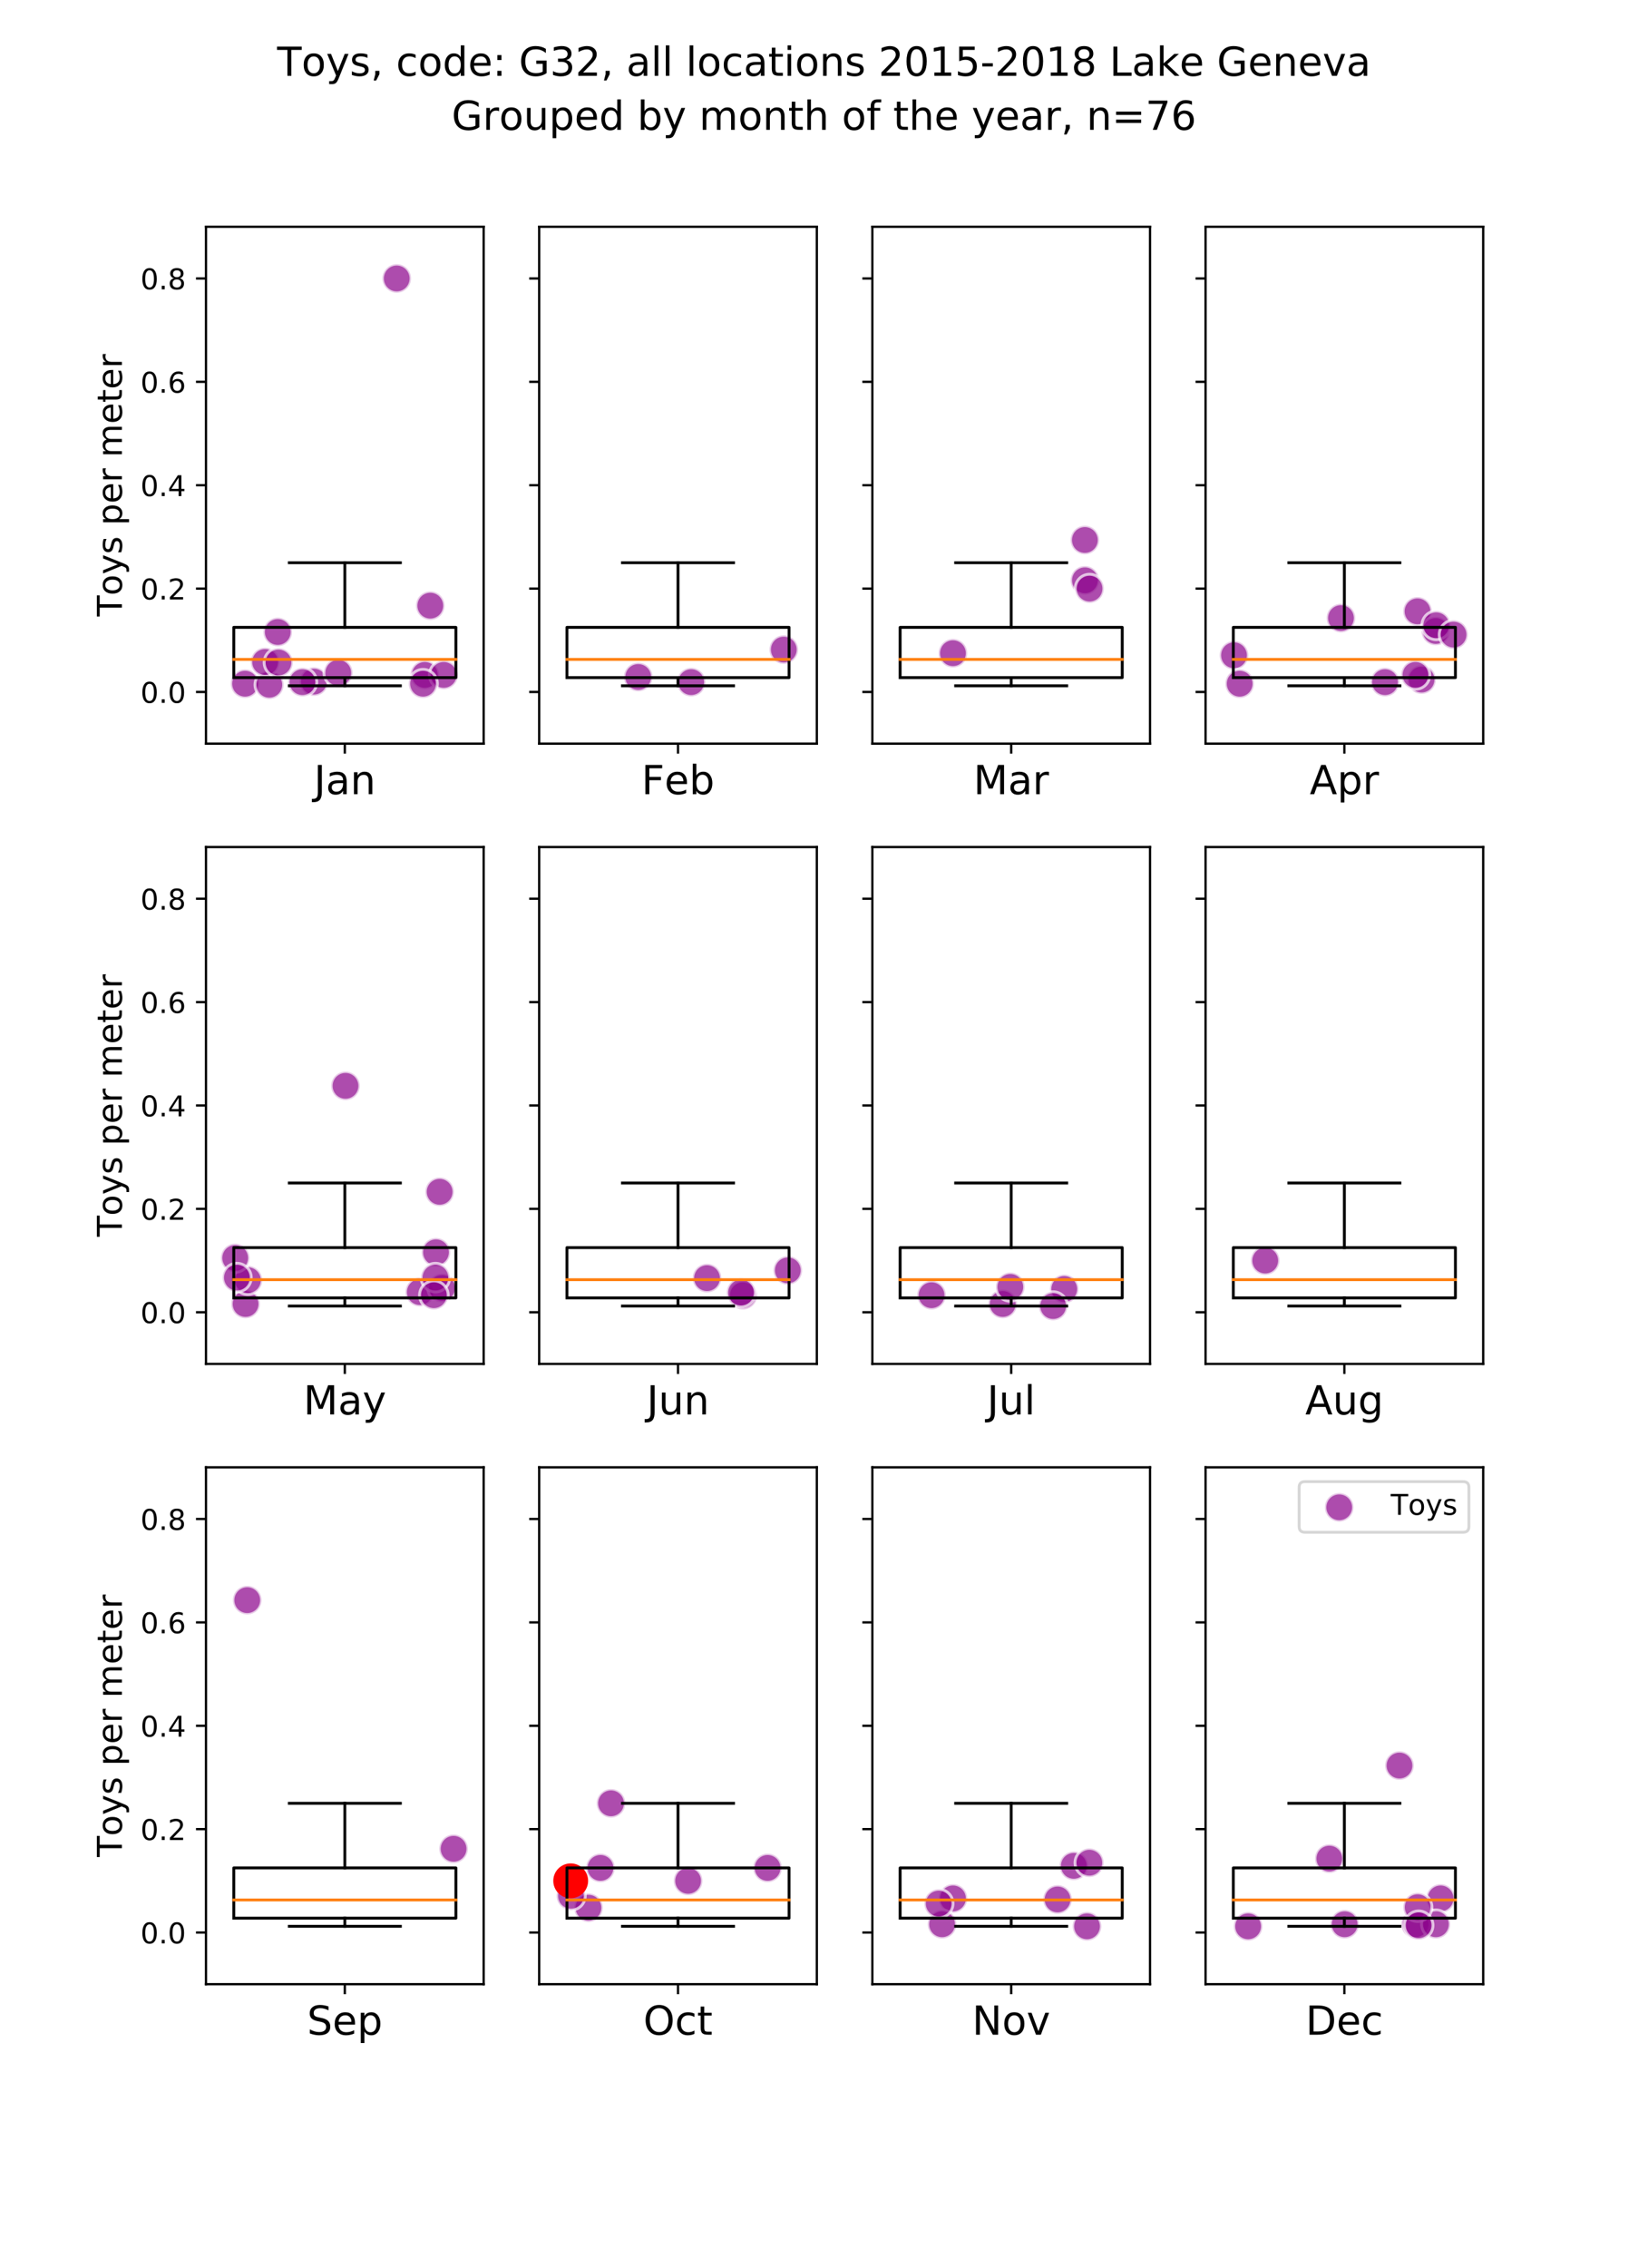 <?xml version="1.0" encoding="utf-8" standalone="no"?>
<!DOCTYPE svg PUBLIC "-//W3C//DTD SVG 1.1//EN"
  "http://www.w3.org/Graphics/SVG/1.1/DTD/svg11.dtd">
<!-- Created with matplotlib (https://matplotlib.org/) -->
<svg height="792pt" version="1.1" viewBox="0 0 576 792" width="576pt" xmlns="http://www.w3.org/2000/svg" xmlns:xlink="http://www.w3.org/1999/xlink">
 <defs>
  <style type="text/css">
*{stroke-linecap:butt;stroke-linejoin:round;}
  </style>
 </defs>
 <g id="figure_1">
  <g id="patch_1">
   <path d="M 0 792 
L 576 792 
L 576 0 
L 0 0 
z
" style="fill:#ffffff;"/>
  </g>
  <g id="axes_1">
   <g id="patch_2">
    <path d="M 72 259.729 
L 169.043 259.729 
L 169.043 79.2 
L 72 79.2 
z
" style="fill:#ffffff;"/>
   </g>
   <g id="PathCollection_1">
    <defs>
     <path d="M 0 5 
C 1.326 5 2.598 4.473 3.536 3.536 
C 4.473 2.598 5 1.326 5 0 
C 5 -1.326 4.473 -2.598 3.536 -3.536 
C 2.598 -4.473 1.326 -5 0 -5 
C -1.326 -5 -2.598 -4.473 -3.536 -3.536 
C -4.473 -2.598 -5 -1.326 -5 0 
C -5 1.326 -4.473 2.598 -3.536 3.536 
C -2.598 4.473 -1.326 5 0 5 
z
" id="m313e4f63bd" style="stroke:#ffffff;stroke-opacity:0.7;"/>
    </defs>
    <g clip-path="url(#pc7ac5cbc15)">
     <use style="fill:#8b008b;fill-opacity:0.7;stroke:#ffffff;stroke-opacity:0.7;" x="148.473" xlink:href="#m313e4f63bd" y="235.719"/>
     <use style="fill:#8b008b;fill-opacity:0.7;stroke:#ffffff;stroke-opacity:0.7;" x="85.649" xlink:href="#m313e4f63bd" y="238.788"/>
     <use style="fill:#8b008b;fill-opacity:0.7;stroke:#ffffff;stroke-opacity:0.7;" x="155.081" xlink:href="#m313e4f63bd" y="235.719"/>
     <use style="fill:#8b008b;fill-opacity:0.7;stroke:#ffffff;stroke-opacity:0.7;" x="147.867" xlink:href="#m313e4f63bd" y="238.788"/>
     <use style="fill:#8b008b;fill-opacity:0.7;stroke:#ffffff;stroke-opacity:0.7;" x="94.128" xlink:href="#m313e4f63bd" y="239.149"/>
     <use style="fill:#8b008b;fill-opacity:0.7;stroke:#ffffff;stroke-opacity:0.7;" x="109.717" xlink:href="#m313e4f63bd" y="238.066"/>
     <use style="fill:#8b008b;fill-opacity:0.7;stroke:#ffffff;stroke-opacity:0.7;" x="92.66" xlink:href="#m313e4f63bd" y="231.206"/>
     <use style="fill:#8b008b;fill-opacity:0.7;stroke:#ffffff;stroke-opacity:0.7;" x="97.329" xlink:href="#m313e4f63bd" y="231.386"/>
     <use style="fill:#8b008b;fill-opacity:0.7;stroke:#ffffff;stroke-opacity:0.7;" x="138.664" xlink:href="#m313e4f63bd" y="97.253"/>
     <use style="fill:#8b008b;fill-opacity:0.7;stroke:#ffffff;stroke-opacity:0.7;" x="105.714" xlink:href="#m313e4f63bd" y="238.246"/>
     <use style="fill:#8b008b;fill-opacity:0.7;stroke:#ffffff;stroke-opacity:0.7;" x="97.076" xlink:href="#m313e4f63bd" y="220.735"/>
     <use style="fill:#8b008b;fill-opacity:0.7;stroke:#ffffff;stroke-opacity:0.7;" x="150.392" xlink:href="#m313e4f63bd" y="211.528"/>
     <use style="fill:#8b008b;fill-opacity:0.7;stroke:#ffffff;stroke-opacity:0.7;" x="118.237" xlink:href="#m313e4f63bd" y="234.997"/>
    </g>
   </g>
   <g id="matplotlib.axis_1">
    <g id="xtick_1">
     <g id="line2d_1">
      <defs>
       <path d="M 0 0 
L 0 3.5 
" id="mcf2f974e03" style="stroke:#000000;stroke-width:0.8;"/>
      </defs>
      <g>
       <use style="stroke:#000000;stroke-width:0.8;" x="120.522" xlink:href="#mcf2f974e03" y="259.729"/>
      </g>
     </g>
     <g id="text_1">
      <!-- Jan -->
      <defs>
       <path d="M 9.812 72.906 
L 19.672 72.906 
L 19.672 5.078 
Q 19.672 -8.109 14.672 -14.062 
Q 9.672 -20.016 -1.422 -20.016 
L -5.172 -20.016 
L -5.172 -11.719 
L -2.094 -11.719 
Q 4.438 -11.719 7.125 -8.047 
Q 9.812 -4.391 9.812 5.078 
z
" id="DejaVuSans-74"/>
       <path d="M 34.281 27.484 
Q 23.391 27.484 19.188 25 
Q 14.984 22.516 14.984 16.5 
Q 14.984 11.719 18.141 8.906 
Q 21.297 6.109 26.703 6.109 
Q 34.188 6.109 38.703 11.406 
Q 43.219 16.703 43.219 25.484 
L 43.219 27.484 
z
M 52.203 31.203 
L 52.203 0 
L 43.219 0 
L 43.219 8.297 
Q 40.141 3.328 35.547 0.953 
Q 30.953 -1.422 24.312 -1.422 
Q 15.922 -1.422 10.953 3.297 
Q 6 8.016 6 15.922 
Q 6 25.141 12.172 29.828 
Q 18.359 34.516 30.609 34.516 
L 43.219 34.516 
L 43.219 35.406 
Q 43.219 41.609 39.141 45 
Q 35.062 48.391 27.688 48.391 
Q 23 48.391 18.547 47.266 
Q 14.109 46.141 10.016 43.891 
L 10.016 52.203 
Q 14.938 54.109 19.578 55.047 
Q 24.219 56 28.609 56 
Q 40.484 56 46.344 49.844 
Q 52.203 43.703 52.203 31.203 
z
" id="DejaVuSans-97"/>
       <path d="M 54.891 33.016 
L 54.891 0 
L 45.906 0 
L 45.906 32.719 
Q 45.906 40.484 42.875 44.328 
Q 39.844 48.188 33.797 48.188 
Q 26.516 48.188 22.312 43.547 
Q 18.109 38.922 18.109 30.906 
L 18.109 0 
L 9.078 0 
L 9.078 54.688 
L 18.109 54.688 
L 18.109 46.188 
Q 21.344 51.125 25.703 53.562 
Q 30.078 56 35.797 56 
Q 45.219 56 50.047 50.172 
Q 54.891 44.344 54.891 33.016 
z
" id="DejaVuSans-110"/>
      </defs>
      <g transform="translate(109.731 277.367)scale(0.14 -0.14)">
       <use xlink:href="#DejaVuSans-74"/>
       <use x="29.492" xlink:href="#DejaVuSans-97"/>
       <use x="90.771" xlink:href="#DejaVuSans-110"/>
      </g>
     </g>
    </g>
   </g>
   <g id="matplotlib.axis_2">
    <g id="ytick_1">
     <g id="line2d_2">
      <defs>
       <path d="M 0 0 
L -3.5 0 
" id="m1b545db7a9" style="stroke:#000000;stroke-width:0.8;"/>
      </defs>
      <g>
       <use style="stroke:#000000;stroke-width:0.8;" x="72" xlink:href="#m1b545db7a9" y="241.676"/>
      </g>
     </g>
     <g id="text_2">
      <!-- 0.0 -->
      <defs>
       <path d="M 31.781 66.406 
Q 24.172 66.406 20.328 58.906 
Q 16.5 51.422 16.5 36.375 
Q 16.5 21.391 20.328 13.891 
Q 24.172 6.391 31.781 6.391 
Q 39.453 6.391 43.281 13.891 
Q 47.125 21.391 47.125 36.375 
Q 47.125 51.422 43.281 58.906 
Q 39.453 66.406 31.781 66.406 
z
M 31.781 74.219 
Q 44.047 74.219 50.516 64.516 
Q 56.984 54.828 56.984 36.375 
Q 56.984 17.969 50.516 8.266 
Q 44.047 -1.422 31.781 -1.422 
Q 19.531 -1.422 13.062 8.266 
Q 6.594 17.969 6.594 36.375 
Q 6.594 54.828 13.062 64.516 
Q 19.531 74.219 31.781 74.219 
z
" id="DejaVuSans-48"/>
       <path d="M 10.688 12.406 
L 21 12.406 
L 21 0 
L 10.688 0 
z
" id="DejaVuSans-46"/>
      </defs>
      <g transform="translate(49.097 245.476)scale(0.1 -0.1)">
       <use xlink:href="#DejaVuSans-48"/>
       <use x="63.623" xlink:href="#DejaVuSans-46"/>
       <use x="95.41" xlink:href="#DejaVuSans-48"/>
      </g>
     </g>
    </g>
    <g id="ytick_2">
     <g id="line2d_3">
      <g>
       <use style="stroke:#000000;stroke-width:0.8;" x="72" xlink:href="#m1b545db7a9" y="205.571"/>
      </g>
     </g>
     <g id="text_3">
      <!-- 0.2 -->
      <defs>
       <path d="M 19.188 8.297 
L 53.609 8.297 
L 53.609 0 
L 7.328 0 
L 7.328 8.297 
Q 12.938 14.109 22.625 23.891 
Q 32.328 33.688 34.812 36.531 
Q 39.547 41.844 41.422 45.531 
Q 43.312 49.219 43.312 52.781 
Q 43.312 58.594 39.234 62.25 
Q 35.156 65.922 28.609 65.922 
Q 23.969 65.922 18.812 64.312 
Q 13.672 62.703 7.812 59.422 
L 7.812 69.391 
Q 13.766 71.781 18.938 73 
Q 24.125 74.219 28.422 74.219 
Q 39.75 74.219 46.484 68.547 
Q 53.219 62.891 53.219 53.422 
Q 53.219 48.922 51.531 44.891 
Q 49.859 40.875 45.406 35.406 
Q 44.188 33.984 37.641 27.219 
Q 31.109 20.453 19.188 8.297 
z
" id="DejaVuSans-50"/>
      </defs>
      <g transform="translate(49.097 209.37)scale(0.1 -0.1)">
       <use xlink:href="#DejaVuSans-48"/>
       <use x="63.623" xlink:href="#DejaVuSans-46"/>
       <use x="95.41" xlink:href="#DejaVuSans-50"/>
      </g>
     </g>
    </g>
    <g id="ytick_3">
     <g id="line2d_4">
      <g>
       <use style="stroke:#000000;stroke-width:0.8;" x="72" xlink:href="#m1b545db7a9" y="169.465"/>
      </g>
     </g>
     <g id="text_4">
      <!-- 0.4 -->
      <defs>
       <path d="M 37.797 64.312 
L 12.891 25.391 
L 37.797 25.391 
z
M 35.203 72.906 
L 47.609 72.906 
L 47.609 25.391 
L 58.016 25.391 
L 58.016 17.188 
L 47.609 17.188 
L 47.609 0 
L 37.797 0 
L 37.797 17.188 
L 4.891 17.188 
L 4.891 26.703 
z
" id="DejaVuSans-52"/>
      </defs>
      <g transform="translate(49.097 173.264)scale(0.1 -0.1)">
       <use xlink:href="#DejaVuSans-48"/>
       <use x="63.623" xlink:href="#DejaVuSans-46"/>
       <use x="95.41" xlink:href="#DejaVuSans-52"/>
      </g>
     </g>
    </g>
    <g id="ytick_4">
     <g id="line2d_5">
      <g>
       <use style="stroke:#000000;stroke-width:0.8;" x="72" xlink:href="#m1b545db7a9" y="133.359"/>
      </g>
     </g>
     <g id="text_5">
      <!-- 0.6 -->
      <defs>
       <path d="M 33.016 40.375 
Q 26.375 40.375 22.484 35.828 
Q 18.609 31.297 18.609 23.391 
Q 18.609 15.531 22.484 10.953 
Q 26.375 6.391 33.016 6.391 
Q 39.656 6.391 43.531 10.953 
Q 47.406 15.531 47.406 23.391 
Q 47.406 31.297 43.531 35.828 
Q 39.656 40.375 33.016 40.375 
z
M 52.594 71.297 
L 52.594 62.312 
Q 48.875 64.062 45.094 64.984 
Q 41.312 65.922 37.594 65.922 
Q 27.828 65.922 22.672 59.328 
Q 17.531 52.734 16.797 39.406 
Q 19.672 43.656 24.016 45.922 
Q 28.375 48.188 33.594 48.188 
Q 44.578 48.188 50.953 41.516 
Q 57.328 34.859 57.328 23.391 
Q 57.328 12.156 50.688 5.359 
Q 44.047 -1.422 33.016 -1.422 
Q 20.359 -1.422 13.672 8.266 
Q 6.984 17.969 6.984 36.375 
Q 6.984 53.656 15.188 63.938 
Q 23.391 74.219 37.203 74.219 
Q 40.922 74.219 44.703 73.484 
Q 48.484 72.75 52.594 71.297 
z
" id="DejaVuSans-54"/>
      </defs>
      <g transform="translate(49.097 137.158)scale(0.1 -0.1)">
       <use xlink:href="#DejaVuSans-48"/>
       <use x="63.623" xlink:href="#DejaVuSans-46"/>
       <use x="95.41" xlink:href="#DejaVuSans-54"/>
      </g>
     </g>
    </g>
    <g id="ytick_5">
     <g id="line2d_6">
      <g>
       <use style="stroke:#000000;stroke-width:0.8;" x="72" xlink:href="#m1b545db7a9" y="97.253"/>
      </g>
     </g>
     <g id="text_6">
      <!-- 0.8 -->
      <defs>
       <path d="M 31.781 34.625 
Q 24.75 34.625 20.719 30.859 
Q 16.703 27.094 16.703 20.516 
Q 16.703 13.922 20.719 10.156 
Q 24.75 6.391 31.781 6.391 
Q 38.812 6.391 42.859 10.172 
Q 46.922 13.969 46.922 20.516 
Q 46.922 27.094 42.891 30.859 
Q 38.875 34.625 31.781 34.625 
z
M 21.922 38.812 
Q 15.578 40.375 12.031 44.719 
Q 8.5 49.078 8.5 55.328 
Q 8.5 64.062 14.719 69.141 
Q 20.953 74.219 31.781 74.219 
Q 42.672 74.219 48.875 69.141 
Q 55.078 64.062 55.078 55.328 
Q 55.078 49.078 51.531 44.719 
Q 48 40.375 41.703 38.812 
Q 48.828 37.156 52.797 32.312 
Q 56.781 27.484 56.781 20.516 
Q 56.781 9.906 50.312 4.234 
Q 43.844 -1.422 31.781 -1.422 
Q 19.734 -1.422 13.25 4.234 
Q 6.781 9.906 6.781 20.516 
Q 6.781 27.484 10.781 32.312 
Q 14.797 37.156 21.922 38.812 
z
M 18.312 54.391 
Q 18.312 48.734 21.844 45.562 
Q 25.391 42.391 31.781 42.391 
Q 38.141 42.391 41.719 45.562 
Q 45.312 48.734 45.312 54.391 
Q 45.312 60.062 41.719 63.234 
Q 38.141 66.406 31.781 66.406 
Q 25.391 66.406 21.844 63.234 
Q 18.312 60.062 18.312 54.391 
z
" id="DejaVuSans-56"/>
      </defs>
      <g transform="translate(49.097 101.052)scale(0.1 -0.1)">
       <use xlink:href="#DejaVuSans-48"/>
       <use x="63.623" xlink:href="#DejaVuSans-46"/>
       <use x="95.41" xlink:href="#DejaVuSans-56"/>
      </g>
     </g>
    </g>
    <g id="text_7">
     <!-- Toys per meter -->
     <defs>
      <path d="M -0.297 72.906 
L 61.375 72.906 
L 61.375 64.594 
L 35.5 64.594 
L 35.5 0 
L 25.594 0 
L 25.594 64.594 
L -0.297 64.594 
z
" id="DejaVuSans-84"/>
      <path d="M 30.609 48.391 
Q 23.391 48.391 19.188 42.75 
Q 14.984 37.109 14.984 27.297 
Q 14.984 17.484 19.156 11.844 
Q 23.344 6.203 30.609 6.203 
Q 37.797 6.203 41.984 11.859 
Q 46.188 17.531 46.188 27.297 
Q 46.188 37.016 41.984 42.703 
Q 37.797 48.391 30.609 48.391 
z
M 30.609 56 
Q 42.328 56 49.016 48.375 
Q 55.719 40.766 55.719 27.297 
Q 55.719 13.875 49.016 6.219 
Q 42.328 -1.422 30.609 -1.422 
Q 18.844 -1.422 12.172 6.219 
Q 5.516 13.875 5.516 27.297 
Q 5.516 40.766 12.172 48.375 
Q 18.844 56 30.609 56 
z
" id="DejaVuSans-111"/>
      <path d="M 32.172 -5.078 
Q 28.375 -14.844 24.75 -17.812 
Q 21.141 -20.797 15.094 -20.797 
L 7.906 -20.797 
L 7.906 -13.281 
L 13.188 -13.281 
Q 16.891 -13.281 18.938 -11.516 
Q 21 -9.766 23.484 -3.219 
L 25.094 0.875 
L 2.984 54.688 
L 12.5 54.688 
L 29.594 11.922 
L 46.688 54.688 
L 56.203 54.688 
z
" id="DejaVuSans-121"/>
      <path d="M 44.281 53.078 
L 44.281 44.578 
Q 40.484 46.531 36.375 47.5 
Q 32.281 48.484 27.875 48.484 
Q 21.188 48.484 17.844 46.438 
Q 14.5 44.391 14.5 40.281 
Q 14.5 37.156 16.891 35.375 
Q 19.281 33.594 26.516 31.984 
L 29.594 31.297 
Q 39.156 29.25 43.188 25.516 
Q 47.219 21.781 47.219 15.094 
Q 47.219 7.469 41.188 3.016 
Q 35.156 -1.422 24.609 -1.422 
Q 20.219 -1.422 15.453 -0.562 
Q 10.688 0.297 5.422 2 
L 5.422 11.281 
Q 10.406 8.688 15.234 7.391 
Q 20.062 6.109 24.812 6.109 
Q 31.156 6.109 34.562 8.281 
Q 37.984 10.453 37.984 14.406 
Q 37.984 18.062 35.516 20.016 
Q 33.062 21.969 24.703 23.781 
L 21.578 24.516 
Q 13.234 26.266 9.516 29.906 
Q 5.812 33.547 5.812 39.891 
Q 5.812 47.609 11.281 51.797 
Q 16.75 56 26.812 56 
Q 31.781 56 36.172 55.266 
Q 40.578 54.547 44.281 53.078 
z
" id="DejaVuSans-115"/>
      <path id="DejaVuSans-32"/>
      <path d="M 18.109 8.203 
L 18.109 -20.797 
L 9.078 -20.797 
L 9.078 54.688 
L 18.109 54.688 
L 18.109 46.391 
Q 20.953 51.266 25.266 53.625 
Q 29.594 56 35.594 56 
Q 45.562 56 51.781 48.094 
Q 58.016 40.188 58.016 27.297 
Q 58.016 14.406 51.781 6.484 
Q 45.562 -1.422 35.594 -1.422 
Q 29.594 -1.422 25.266 0.953 
Q 20.953 3.328 18.109 8.203 
z
M 48.688 27.297 
Q 48.688 37.203 44.609 42.844 
Q 40.531 48.484 33.406 48.484 
Q 26.266 48.484 22.188 42.844 
Q 18.109 37.203 18.109 27.297 
Q 18.109 17.391 22.188 11.75 
Q 26.266 6.109 33.406 6.109 
Q 40.531 6.109 44.609 11.75 
Q 48.688 17.391 48.688 27.297 
z
" id="DejaVuSans-112"/>
      <path d="M 56.203 29.594 
L 56.203 25.203 
L 14.891 25.203 
Q 15.484 15.922 20.484 11.062 
Q 25.484 6.203 34.422 6.203 
Q 39.594 6.203 44.453 7.469 
Q 49.312 8.734 54.109 11.281 
L 54.109 2.781 
Q 49.266 0.734 44.188 -0.344 
Q 39.109 -1.422 33.891 -1.422 
Q 20.797 -1.422 13.156 6.188 
Q 5.516 13.812 5.516 26.812 
Q 5.516 40.234 12.766 48.109 
Q 20.016 56 32.328 56 
Q 43.359 56 49.781 48.891 
Q 56.203 41.797 56.203 29.594 
z
M 47.219 32.234 
Q 47.125 39.594 43.094 43.984 
Q 39.062 48.391 32.422 48.391 
Q 24.906 48.391 20.391 44.141 
Q 15.875 39.891 15.188 32.172 
z
" id="DejaVuSans-101"/>
      <path d="M 41.109 46.297 
Q 39.594 47.172 37.812 47.578 
Q 36.031 48 33.891 48 
Q 26.266 48 22.188 43.047 
Q 18.109 38.094 18.109 28.812 
L 18.109 0 
L 9.078 0 
L 9.078 54.688 
L 18.109 54.688 
L 18.109 46.188 
Q 20.953 51.172 25.484 53.578 
Q 30.031 56 36.531 56 
Q 37.453 56 38.578 55.875 
Q 39.703 55.766 41.062 55.516 
z
" id="DejaVuSans-114"/>
      <path d="M 52 44.188 
Q 55.375 50.25 60.062 53.125 
Q 64.75 56 71.094 56 
Q 79.641 56 84.281 50.016 
Q 88.922 44.047 88.922 33.016 
L 88.922 0 
L 79.891 0 
L 79.891 32.719 
Q 79.891 40.578 77.094 44.375 
Q 74.312 48.188 68.609 48.188 
Q 61.625 48.188 57.562 43.547 
Q 53.516 38.922 53.516 30.906 
L 53.516 0 
L 44.484 0 
L 44.484 32.719 
Q 44.484 40.625 41.703 44.406 
Q 38.922 48.188 33.109 48.188 
Q 26.219 48.188 22.156 43.531 
Q 18.109 38.875 18.109 30.906 
L 18.109 0 
L 9.078 0 
L 9.078 54.688 
L 18.109 54.688 
L 18.109 46.188 
Q 21.188 51.219 25.484 53.609 
Q 29.781 56 35.688 56 
Q 41.656 56 45.828 52.969 
Q 50 49.953 52 44.188 
z
" id="DejaVuSans-109"/>
      <path d="M 18.312 70.219 
L 18.312 54.688 
L 36.812 54.688 
L 36.812 47.703 
L 18.312 47.703 
L 18.312 18.016 
Q 18.312 11.328 20.141 9.422 
Q 21.969 7.516 27.594 7.516 
L 36.812 7.516 
L 36.812 0 
L 27.594 0 
Q 17.188 0 13.234 3.875 
Q 9.281 7.766 9.281 18.016 
L 9.281 47.703 
L 2.688 47.703 
L 2.688 54.688 
L 9.281 54.688 
L 9.281 70.219 
z
" id="DejaVuSans-116"/>
     </defs>
     <g transform="translate(42.601 215.29)rotate(-90)scale(0.12 -0.12)">
      <use xlink:href="#DejaVuSans-84"/>
      <use x="60.818" xlink:href="#DejaVuSans-111"/>
      <use x="122" xlink:href="#DejaVuSans-121"/>
      <use x="181.18" xlink:href="#DejaVuSans-115"/>
      <use x="233.279" xlink:href="#DejaVuSans-32"/>
      <use x="265.066" xlink:href="#DejaVuSans-112"/>
      <use x="328.543" xlink:href="#DejaVuSans-101"/>
      <use x="390.066" xlink:href="#DejaVuSans-114"/>
      <use x="431.18" xlink:href="#DejaVuSans-32"/>
      <use x="462.967" xlink:href="#DejaVuSans-109"/>
      <use x="560.379" xlink:href="#DejaVuSans-101"/>
      <use x="621.902" xlink:href="#DejaVuSans-116"/>
      <use x="661.111" xlink:href="#DejaVuSans-101"/>
      <use x="722.635" xlink:href="#DejaVuSans-114"/>
     </g>
    </g>
   </g>
   <g id="line2d_7">
    <path clip-path="url(#pc7ac5cbc15)" d="M 81.704 236.667 
L 159.339 236.667 
L 159.339 219.11 
L 81.704 219.11 
L 81.704 236.667 
" style="fill:none;stroke:#000000;stroke-linecap:square;"/>
   </g>
   <g id="line2d_8">
    <path clip-path="url(#pc7ac5cbc15)" d="M 120.522 236.667 
L 120.522 239.51 
" style="fill:none;stroke:#000000;stroke-linecap:square;"/>
   </g>
   <g id="line2d_9">
    <path clip-path="url(#pc7ac5cbc15)" d="M 120.522 219.11 
L 120.522 196.544 
" style="fill:none;stroke:#000000;stroke-linecap:square;"/>
   </g>
   <g id="line2d_10">
    <path clip-path="url(#pc7ac5cbc15)" d="M 101.113 239.51 
L 139.93 239.51 
" style="fill:none;stroke:#000000;stroke-linecap:square;"/>
   </g>
   <g id="line2d_11">
    <path clip-path="url(#pc7ac5cbc15)" d="M 101.113 196.544 
L 139.93 196.544 
" style="fill:none;stroke:#000000;stroke-linecap:square;"/>
   </g>
   <g id="line2d_12">
    <path clip-path="url(#pc7ac5cbc15)" d="M 81.704 230.303 
L 159.339 230.303 
" style="fill:none;stroke:#ff7f0e;stroke-linecap:square;"/>
   </g>
   <g id="patch_3">
    <path d="M 72 259.729 
L 72 79.2 
" style="fill:none;stroke:#000000;stroke-linecap:square;stroke-linejoin:miter;stroke-width:0.8;"/>
   </g>
   <g id="patch_4">
    <path d="M 169.043 259.729 
L 169.043 79.2 
" style="fill:none;stroke:#000000;stroke-linecap:square;stroke-linejoin:miter;stroke-width:0.8;"/>
   </g>
   <g id="patch_5">
    <path d="M 72 259.729 
L 169.043 259.729 
" style="fill:none;stroke:#000000;stroke-linecap:square;stroke-linejoin:miter;stroke-width:0.8;"/>
   </g>
   <g id="patch_6">
    <path d="M 72 79.2 
L 169.043 79.2 
" style="fill:none;stroke:#000000;stroke-linecap:square;stroke-linejoin:miter;stroke-width:0.8;"/>
   </g>
  </g>
  <g id="axes_2">
   <g id="patch_7">
    <path d="M 188.452 259.729 
L 285.496 259.729 
L 285.496 79.2 
L 188.452 79.2 
z
" style="fill:#ffffff;"/>
   </g>
   <g id="PathCollection_2">
    <g clip-path="url(#p307da21f24)">
     <use style="fill:#8b008b;fill-opacity:0.7;stroke:#ffffff;stroke-opacity:0.7;" x="273.942" xlink:href="#m313e4f63bd" y="226.873"/>
     <use style="fill:#8b008b;fill-opacity:0.7;stroke:#ffffff;stroke-opacity:0.7;" x="223.069" xlink:href="#m313e4f63bd" y="236.441"/>
     <use style="fill:#8b008b;fill-opacity:0.7;stroke:#ffffff;stroke-opacity:0.7;" x="241.584" xlink:href="#m313e4f63bd" y="238.246"/>
    </g>
   </g>
   <g id="matplotlib.axis_3">
    <g id="xtick_2">
     <g id="line2d_13">
      <g>
       <use style="stroke:#000000;stroke-width:0.8;" x="236.974" xlink:href="#mcf2f974e03" y="259.729"/>
      </g>
     </g>
     <g id="text_8">
      <!-- Feb -->
      <defs>
       <path d="M 9.812 72.906 
L 51.703 72.906 
L 51.703 64.594 
L 19.672 64.594 
L 19.672 43.109 
L 48.578 43.109 
L 48.578 34.812 
L 19.672 34.812 
L 19.672 0 
L 9.812 0 
z
" id="DejaVuSans-70"/>
       <path d="M 48.688 27.297 
Q 48.688 37.203 44.609 42.844 
Q 40.531 48.484 33.406 48.484 
Q 26.266 48.484 22.188 42.844 
Q 18.109 37.203 18.109 27.297 
Q 18.109 17.391 22.188 11.75 
Q 26.266 6.109 33.406 6.109 
Q 40.531 6.109 44.609 11.75 
Q 48.688 17.391 48.688 27.297 
z
M 18.109 46.391 
Q 20.953 51.266 25.266 53.625 
Q 29.594 56 35.594 56 
Q 45.562 56 51.781 48.094 
Q 58.016 40.188 58.016 27.297 
Q 58.016 14.406 51.781 6.484 
Q 45.562 -1.422 35.594 -1.422 
Q 29.594 -1.422 25.266 0.953 
Q 20.953 3.328 18.109 8.203 
L 18.109 0 
L 9.078 0 
L 9.078 75.984 
L 18.109 75.984 
z
" id="DejaVuSans-98"/>
      </defs>
      <g transform="translate(224.202 277.367)scale(0.14 -0.14)">
       <use xlink:href="#DejaVuSans-70"/>
       <use x="57.441" xlink:href="#DejaVuSans-101"/>
       <use x="118.965" xlink:href="#DejaVuSans-98"/>
      </g>
     </g>
    </g>
   </g>
   <g id="matplotlib.axis_4">
    <g id="ytick_6">
     <g id="line2d_14">
      <g>
       <use style="stroke:#000000;stroke-width:0.8;" x="188.452" xlink:href="#m1b545db7a9" y="241.676"/>
      </g>
     </g>
    </g>
    <g id="ytick_7">
     <g id="line2d_15">
      <g>
       <use style="stroke:#000000;stroke-width:0.8;" x="188.452" xlink:href="#m1b545db7a9" y="205.571"/>
      </g>
     </g>
    </g>
    <g id="ytick_8">
     <g id="line2d_16">
      <g>
       <use style="stroke:#000000;stroke-width:0.8;" x="188.452" xlink:href="#m1b545db7a9" y="169.465"/>
      </g>
     </g>
    </g>
    <g id="ytick_9">
     <g id="line2d_17">
      <g>
       <use style="stroke:#000000;stroke-width:0.8;" x="188.452" xlink:href="#m1b545db7a9" y="133.359"/>
      </g>
     </g>
    </g>
    <g id="ytick_10">
     <g id="line2d_18">
      <g>
       <use style="stroke:#000000;stroke-width:0.8;" x="188.452" xlink:href="#m1b545db7a9" y="97.253"/>
      </g>
     </g>
    </g>
   </g>
   <g id="line2d_19">
    <path clip-path="url(#p307da21f24)" d="M 198.157 236.667 
L 275.791 236.667 
L 275.791 219.11 
L 198.157 219.11 
L 198.157 236.667 
" style="fill:none;stroke:#000000;stroke-linecap:square;"/>
   </g>
   <g id="line2d_20">
    <path clip-path="url(#p307da21f24)" d="M 236.974 236.667 
L 236.974 239.51 
" style="fill:none;stroke:#000000;stroke-linecap:square;"/>
   </g>
   <g id="line2d_21">
    <path clip-path="url(#p307da21f24)" d="M 236.974 219.11 
L 236.974 196.544 
" style="fill:none;stroke:#000000;stroke-linecap:square;"/>
   </g>
   <g id="line2d_22">
    <path clip-path="url(#p307da21f24)" d="M 217.565 239.51 
L 256.383 239.51 
" style="fill:none;stroke:#000000;stroke-linecap:square;"/>
   </g>
   <g id="line2d_23">
    <path clip-path="url(#p307da21f24)" d="M 217.565 196.544 
L 256.383 196.544 
" style="fill:none;stroke:#000000;stroke-linecap:square;"/>
   </g>
   <g id="line2d_24">
    <path clip-path="url(#p307da21f24)" d="M 198.157 230.303 
L 275.791 230.303 
" style="fill:none;stroke:#ff7f0e;stroke-linecap:square;"/>
   </g>
   <g id="patch_8">
    <path d="M 188.452 259.729 
L 188.452 79.2 
" style="fill:none;stroke:#000000;stroke-linecap:square;stroke-linejoin:miter;stroke-width:0.8;"/>
   </g>
   <g id="patch_9">
    <path d="M 285.496 259.729 
L 285.496 79.2 
" style="fill:none;stroke:#000000;stroke-linecap:square;stroke-linejoin:miter;stroke-width:0.8;"/>
   </g>
   <g id="patch_10">
    <path d="M 188.452 259.729 
L 285.496 259.729 
" style="fill:none;stroke:#000000;stroke-linecap:square;stroke-linejoin:miter;stroke-width:0.8;"/>
   </g>
   <g id="patch_11">
    <path d="M 188.452 79.2 
L 285.496 79.2 
" style="fill:none;stroke:#000000;stroke-linecap:square;stroke-linejoin:miter;stroke-width:0.8;"/>
   </g>
  </g>
  <g id="axes_3">
   <g id="patch_12">
    <path d="M 304.904 259.729 
L 401.948 259.729 
L 401.948 79.2 
L 304.904 79.2 
z
" style="fill:#ffffff;"/>
   </g>
   <g id="PathCollection_3">
    <g clip-path="url(#p4ea73b5ce2)">
     <use style="fill:#8b008b;fill-opacity:0.7;stroke:#ffffff;stroke-opacity:0.7;" x="379.191" xlink:href="#m313e4f63bd" y="202.682"/>
     <use style="fill:#8b008b;fill-opacity:0.7;stroke:#ffffff;stroke-opacity:0.7;" x="379.176" xlink:href="#m313e4f63bd" y="188.601"/>
     <use style="fill:#8b008b;fill-opacity:0.7;stroke:#ffffff;stroke-opacity:0.7;" x="380.811" xlink:href="#m313e4f63bd" y="205.571"/>
     <use style="fill:#8b008b;fill-opacity:0.7;stroke:#ffffff;stroke-opacity:0.7;" x="333.071" xlink:href="#m313e4f63bd" y="228.137"/>
    </g>
   </g>
   <g id="matplotlib.axis_5">
    <g id="xtick_3">
     <g id="line2d_25">
      <g>
       <use style="stroke:#000000;stroke-width:0.8;" x="353.426" xlink:href="#mcf2f974e03" y="259.729"/>
      </g>
     </g>
     <g id="text_9">
      <!-- Mar -->
      <defs>
       <path d="M 9.812 72.906 
L 24.516 72.906 
L 43.109 23.297 
L 61.812 72.906 
L 76.516 72.906 
L 76.516 0 
L 66.891 0 
L 66.891 64.016 
L 48.094 14.016 
L 38.188 14.016 
L 19.391 64.016 
L 19.391 0 
L 9.812 0 
z
" id="DejaVuSans-77"/>
      </defs>
      <g transform="translate(340.219 277.367)scale(0.14 -0.14)">
       <use xlink:href="#DejaVuSans-77"/>
       <use x="86.279" xlink:href="#DejaVuSans-97"/>
       <use x="147.559" xlink:href="#DejaVuSans-114"/>
      </g>
     </g>
    </g>
   </g>
   <g id="matplotlib.axis_6">
    <g id="ytick_11">
     <g id="line2d_26">
      <g>
       <use style="stroke:#000000;stroke-width:0.8;" x="304.904" xlink:href="#m1b545db7a9" y="241.676"/>
      </g>
     </g>
    </g>
    <g id="ytick_12">
     <g id="line2d_27">
      <g>
       <use style="stroke:#000000;stroke-width:0.8;" x="304.904" xlink:href="#m1b545db7a9" y="205.571"/>
      </g>
     </g>
    </g>
    <g id="ytick_13">
     <g id="line2d_28">
      <g>
       <use style="stroke:#000000;stroke-width:0.8;" x="304.904" xlink:href="#m1b545db7a9" y="169.465"/>
      </g>
     </g>
    </g>
    <g id="ytick_14">
     <g id="line2d_29">
      <g>
       <use style="stroke:#000000;stroke-width:0.8;" x="304.904" xlink:href="#m1b545db7a9" y="133.359"/>
      </g>
     </g>
    </g>
    <g id="ytick_15">
     <g id="line2d_30">
      <g>
       <use style="stroke:#000000;stroke-width:0.8;" x="304.904" xlink:href="#m1b545db7a9" y="97.253"/>
      </g>
     </g>
    </g>
   </g>
   <g id="line2d_31">
    <path clip-path="url(#p4ea73b5ce2)" d="M 314.609 236.667 
L 392.243 236.667 
L 392.243 219.11 
L 314.609 219.11 
L 314.609 236.667 
" style="fill:none;stroke:#000000;stroke-linecap:square;"/>
   </g>
   <g id="line2d_32">
    <path clip-path="url(#p4ea73b5ce2)" d="M 353.426 236.667 
L 353.426 239.51 
" style="fill:none;stroke:#000000;stroke-linecap:square;"/>
   </g>
   <g id="line2d_33">
    <path clip-path="url(#p4ea73b5ce2)" d="M 353.426 219.11 
L 353.426 196.544 
" style="fill:none;stroke:#000000;stroke-linecap:square;"/>
   </g>
   <g id="line2d_34">
    <path clip-path="url(#p4ea73b5ce2)" d="M 334.017 239.51 
L 372.835 239.51 
" style="fill:none;stroke:#000000;stroke-linecap:square;"/>
   </g>
   <g id="line2d_35">
    <path clip-path="url(#p4ea73b5ce2)" d="M 334.017 196.544 
L 372.835 196.544 
" style="fill:none;stroke:#000000;stroke-linecap:square;"/>
   </g>
   <g id="line2d_36">
    <path clip-path="url(#p4ea73b5ce2)" d="M 314.609 230.303 
L 392.243 230.303 
" style="fill:none;stroke:#ff7f0e;stroke-linecap:square;"/>
   </g>
   <g id="patch_13">
    <path d="M 304.904 259.729 
L 304.904 79.2 
" style="fill:none;stroke:#000000;stroke-linecap:square;stroke-linejoin:miter;stroke-width:0.8;"/>
   </g>
   <g id="patch_14">
    <path d="M 401.948 259.729 
L 401.948 79.2 
" style="fill:none;stroke:#000000;stroke-linecap:square;stroke-linejoin:miter;stroke-width:0.8;"/>
   </g>
   <g id="patch_15">
    <path d="M 304.904 259.729 
L 401.948 259.729 
" style="fill:none;stroke:#000000;stroke-linecap:square;stroke-linejoin:miter;stroke-width:0.8;"/>
   </g>
   <g id="patch_16">
    <path d="M 304.904 79.2 
L 401.948 79.2 
" style="fill:none;stroke:#000000;stroke-linecap:square;stroke-linejoin:miter;stroke-width:0.8;"/>
   </g>
  </g>
  <g id="axes_4">
   <g id="patch_17">
    <path d="M 421.357 259.729 
L 518.4 259.729 
L 518.4 79.2 
L 421.357 79.2 
z
" style="fill:#ffffff;"/>
   </g>
   <g id="PathCollection_4">
    <g clip-path="url(#pfd4960cfd3)">
     <use style="fill:#8b008b;fill-opacity:0.7;stroke:#ffffff;stroke-opacity:0.7;" x="496.855" xlink:href="#m313e4f63bd" y="237.344"/>
     <use style="fill:#8b008b;fill-opacity:0.7;stroke:#ffffff;stroke-opacity:0.7;" x="468.681" xlink:href="#m313e4f63bd" y="215.861"/>
     <use style="fill:#8b008b;fill-opacity:0.7;stroke:#ffffff;stroke-opacity:0.7;" x="431.306" xlink:href="#m313e4f63bd" y="228.859"/>
     <use style="fill:#8b008b;fill-opacity:0.7;stroke:#ffffff;stroke-opacity:0.7;" x="495.438" xlink:href="#m313e4f63bd" y="213.514"/>
     <use style="fill:#8b008b;fill-opacity:0.7;stroke:#ffffff;stroke-opacity:0.7;" x="484.08" xlink:href="#m313e4f63bd" y="238.246"/>
     <use style="fill:#8b008b;fill-opacity:0.7;stroke:#ffffff;stroke-opacity:0.7;" x="501.828" xlink:href="#m313e4f63bd" y="220.374"/>
     <use style="fill:#8b008b;fill-opacity:0.7;stroke:#ffffff;stroke-opacity:0.7;" x="433.281" xlink:href="#m313e4f63bd" y="238.788"/>
     <use style="fill:#8b008b;fill-opacity:0.7;stroke:#ffffff;stroke-opacity:0.7;" x="494.729" xlink:href="#m313e4f63bd" y="235.719"/>
     <use style="fill:#8b008b;fill-opacity:0.7;stroke:#ffffff;stroke-opacity:0.7;" x="501.979" xlink:href="#m313e4f63bd" y="218.388"/>
     <use style="fill:#8b008b;fill-opacity:0.7;stroke:#ffffff;stroke-opacity:0.7;" x="508.037" xlink:href="#m313e4f63bd" y="221.638"/>
    </g>
   </g>
   <g id="matplotlib.axis_7">
    <g id="xtick_4">
     <g id="line2d_37">
      <g>
       <use style="stroke:#000000;stroke-width:0.8;" x="469.878" xlink:href="#mcf2f974e03" y="259.729"/>
      </g>
     </g>
     <g id="text_10">
      <!-- Apr -->
      <defs>
       <path d="M 34.188 63.188 
L 20.797 26.906 
L 47.609 26.906 
z
M 28.609 72.906 
L 39.797 72.906 
L 67.578 0 
L 57.328 0 
L 50.688 18.703 
L 17.828 18.703 
L 11.188 0 
L 0.781 0 
z
" id="DejaVuSans-65"/>
      </defs>
      <g transform="translate(457.768 277.367)scale(0.14 -0.14)">
       <use xlink:href="#DejaVuSans-65"/>
       <use x="68.408" xlink:href="#DejaVuSans-112"/>
       <use x="131.885" xlink:href="#DejaVuSans-114"/>
      </g>
     </g>
    </g>
   </g>
   <g id="matplotlib.axis_8">
    <g id="ytick_16">
     <g id="line2d_38">
      <g>
       <use style="stroke:#000000;stroke-width:0.8;" x="421.357" xlink:href="#m1b545db7a9" y="241.676"/>
      </g>
     </g>
    </g>
    <g id="ytick_17">
     <g id="line2d_39">
      <g>
       <use style="stroke:#000000;stroke-width:0.8;" x="421.357" xlink:href="#m1b545db7a9" y="205.571"/>
      </g>
     </g>
    </g>
    <g id="ytick_18">
     <g id="line2d_40">
      <g>
       <use style="stroke:#000000;stroke-width:0.8;" x="421.357" xlink:href="#m1b545db7a9" y="169.465"/>
      </g>
     </g>
    </g>
    <g id="ytick_19">
     <g id="line2d_41">
      <g>
       <use style="stroke:#000000;stroke-width:0.8;" x="421.357" xlink:href="#m1b545db7a9" y="133.359"/>
      </g>
     </g>
    </g>
    <g id="ytick_20">
     <g id="line2d_42">
      <g>
       <use style="stroke:#000000;stroke-width:0.8;" x="421.357" xlink:href="#m1b545db7a9" y="97.253"/>
      </g>
     </g>
    </g>
   </g>
   <g id="line2d_43">
    <path clip-path="url(#pfd4960cfd3)" d="M 431.061 236.667 
L 508.696 236.667 
L 508.696 219.11 
L 431.061 219.11 
L 431.061 236.667 
" style="fill:none;stroke:#000000;stroke-linecap:square;"/>
   </g>
   <g id="line2d_44">
    <path clip-path="url(#pfd4960cfd3)" d="M 469.878 236.667 
L 469.878 239.51 
" style="fill:none;stroke:#000000;stroke-linecap:square;"/>
   </g>
   <g id="line2d_45">
    <path clip-path="url(#pfd4960cfd3)" d="M 469.878 219.11 
L 469.878 196.544 
" style="fill:none;stroke:#000000;stroke-linecap:square;"/>
   </g>
   <g id="line2d_46">
    <path clip-path="url(#pfd4960cfd3)" d="M 450.47 239.51 
L 489.287 239.51 
" style="fill:none;stroke:#000000;stroke-linecap:square;"/>
   </g>
   <g id="line2d_47">
    <path clip-path="url(#pfd4960cfd3)" d="M 450.47 196.544 
L 489.287 196.544 
" style="fill:none;stroke:#000000;stroke-linecap:square;"/>
   </g>
   <g id="line2d_48">
    <path clip-path="url(#pfd4960cfd3)" d="M 431.061 230.303 
L 508.696 230.303 
" style="fill:none;stroke:#ff7f0e;stroke-linecap:square;"/>
   </g>
   <g id="patch_18">
    <path d="M 421.357 259.729 
L 421.357 79.2 
" style="fill:none;stroke:#000000;stroke-linecap:square;stroke-linejoin:miter;stroke-width:0.8;"/>
   </g>
   <g id="patch_19">
    <path d="M 518.4 259.729 
L 518.4 79.2 
" style="fill:none;stroke:#000000;stroke-linecap:square;stroke-linejoin:miter;stroke-width:0.8;"/>
   </g>
   <g id="patch_20">
    <path d="M 421.357 259.729 
L 518.4 259.729 
" style="fill:none;stroke:#000000;stroke-linecap:square;stroke-linejoin:miter;stroke-width:0.8;"/>
   </g>
   <g id="patch_21">
    <path d="M 421.357 79.2 
L 518.4 79.2 
" style="fill:none;stroke:#000000;stroke-linecap:square;stroke-linejoin:miter;stroke-width:0.8;"/>
   </g>
  </g>
  <g id="axes_5">
   <g id="patch_22">
    <path d="M 72 476.365 
L 169.043 476.365 
L 169.043 295.835 
L 72 295.835 
z
" style="fill:#ffffff;"/>
   </g>
   <g id="PathCollection_5">
    <g clip-path="url(#p12213f0ab8)">
     <use style="fill:#8b008b;fill-opacity:0.7;stroke:#ffffff;stroke-opacity:0.7;" x="85.825" xlink:href="#m313e4f63bd" y="455.423"/>
     <use style="fill:#8b008b;fill-opacity:0.7;stroke:#ffffff;stroke-opacity:0.7;" x="86.645" xlink:href="#m313e4f63bd" y="447.119"/>
     <use style="fill:#8b008b;fill-opacity:0.7;stroke:#ffffff;stroke-opacity:0.7;" x="152.385" xlink:href="#m313e4f63bd" y="437.37"/>
     <use style="fill:#8b008b;fill-opacity:0.7;stroke:#ffffff;stroke-opacity:0.7;" x="120.756" xlink:href="#m313e4f63bd" y="379.24"/>
     <use style="fill:#8b008b;fill-opacity:0.7;stroke:#ffffff;stroke-opacity:0.7;" x="146.723" xlink:href="#m313e4f63bd" y="451.271"/>
     <use style="fill:#8b008b;fill-opacity:0.7;stroke:#ffffff;stroke-opacity:0.7;" x="154.507" xlink:href="#m313e4f63bd" y="449.827"/>
     <use style="fill:#8b008b;fill-opacity:0.7;stroke:#ffffff;stroke-opacity:0.7;" x="152.182" xlink:href="#m313e4f63bd" y="446.216"/>
     <use style="fill:#8b008b;fill-opacity:0.7;stroke:#ffffff;stroke-opacity:0.7;" x="82.204" xlink:href="#m313e4f63bd" y="439.356"/>
     <use style="fill:#8b008b;fill-opacity:0.7;stroke:#ffffff;stroke-opacity:0.7;" x="151.645" xlink:href="#m313e4f63bd" y="452.354"/>
     <use style="fill:#8b008b;fill-opacity:0.7;stroke:#ffffff;stroke-opacity:0.7;" x="82.806" xlink:href="#m313e4f63bd" y="446.216"/>
     <use style="fill:#8b008b;fill-opacity:0.7;stroke:#ffffff;stroke-opacity:0.7;" x="153.66" xlink:href="#m313e4f63bd" y="416.248"/>
    </g>
   </g>
   <g id="matplotlib.axis_9">
    <g id="xtick_5">
     <g id="line2d_49">
      <g>
       <use style="stroke:#000000;stroke-width:0.8;" x="120.522" xlink:href="#mcf2f974e03" y="476.365"/>
      </g>
     </g>
     <g id="text_11">
      <!-- May -->
      <g transform="translate(106.049 494.003)scale(0.14 -0.14)">
       <use xlink:href="#DejaVuSans-77"/>
       <use x="86.279" xlink:href="#DejaVuSans-97"/>
       <use x="147.559" xlink:href="#DejaVuSans-121"/>
      </g>
     </g>
    </g>
   </g>
   <g id="matplotlib.axis_10">
    <g id="ytick_21">
     <g id="line2d_50">
      <g>
       <use style="stroke:#000000;stroke-width:0.8;" x="72" xlink:href="#m1b545db7a9" y="458.312"/>
      </g>
     </g>
     <g id="text_12">
      <!-- 0.0 -->
      <g transform="translate(49.097 462.111)scale(0.1 -0.1)">
       <use xlink:href="#DejaVuSans-48"/>
       <use x="63.623" xlink:href="#DejaVuSans-46"/>
       <use x="95.41" xlink:href="#DejaVuSans-48"/>
      </g>
     </g>
    </g>
    <g id="ytick_22">
     <g id="line2d_51">
      <g>
       <use style="stroke:#000000;stroke-width:0.8;" x="72" xlink:href="#m1b545db7a9" y="422.206"/>
      </g>
     </g>
     <g id="text_13">
      <!-- 0.2 -->
      <g transform="translate(49.097 426.005)scale(0.1 -0.1)">
       <use xlink:href="#DejaVuSans-48"/>
       <use x="63.623" xlink:href="#DejaVuSans-46"/>
       <use x="95.41" xlink:href="#DejaVuSans-50"/>
      </g>
     </g>
    </g>
    <g id="ytick_23">
     <g id="line2d_52">
      <g>
       <use style="stroke:#000000;stroke-width:0.8;" x="72" xlink:href="#m1b545db7a9" y="386.1"/>
      </g>
     </g>
     <g id="text_14">
      <!-- 0.4 -->
      <g transform="translate(49.097 389.899)scale(0.1 -0.1)">
       <use xlink:href="#DejaVuSans-48"/>
       <use x="63.623" xlink:href="#DejaVuSans-46"/>
       <use x="95.41" xlink:href="#DejaVuSans-52"/>
      </g>
     </g>
    </g>
    <g id="ytick_24">
     <g id="line2d_53">
      <g>
       <use style="stroke:#000000;stroke-width:0.8;" x="72" xlink:href="#m1b545db7a9" y="349.994"/>
      </g>
     </g>
     <g id="text_15">
      <!-- 0.6 -->
      <g transform="translate(49.097 353.793)scale(0.1 -0.1)">
       <use xlink:href="#DejaVuSans-48"/>
       <use x="63.623" xlink:href="#DejaVuSans-46"/>
       <use x="95.41" xlink:href="#DejaVuSans-54"/>
      </g>
     </g>
    </g>
    <g id="ytick_25">
     <g id="line2d_54">
      <g>
       <use style="stroke:#000000;stroke-width:0.8;" x="72" xlink:href="#m1b545db7a9" y="313.888"/>
      </g>
     </g>
     <g id="text_16">
      <!-- 0.8 -->
      <g transform="translate(49.097 317.687)scale(0.1 -0.1)">
       <use xlink:href="#DejaVuSans-48"/>
       <use x="63.623" xlink:href="#DejaVuSans-46"/>
       <use x="95.41" xlink:href="#DejaVuSans-56"/>
      </g>
     </g>
    </g>
    <g id="text_17">
     <!-- Toys per meter -->
     <g transform="translate(42.601 431.925)rotate(-90)scale(0.12 -0.12)">
      <use xlink:href="#DejaVuSans-84"/>
      <use x="60.818" xlink:href="#DejaVuSans-111"/>
      <use x="122" xlink:href="#DejaVuSans-121"/>
      <use x="181.18" xlink:href="#DejaVuSans-115"/>
      <use x="233.279" xlink:href="#DejaVuSans-32"/>
      <use x="265.066" xlink:href="#DejaVuSans-112"/>
      <use x="328.543" xlink:href="#DejaVuSans-101"/>
      <use x="390.066" xlink:href="#DejaVuSans-114"/>
      <use x="431.18" xlink:href="#DejaVuSans-32"/>
      <use x="462.967" xlink:href="#DejaVuSans-109"/>
      <use x="560.379" xlink:href="#DejaVuSans-101"/>
      <use x="621.902" xlink:href="#DejaVuSans-116"/>
      <use x="661.111" xlink:href="#DejaVuSans-101"/>
      <use x="722.635" xlink:href="#DejaVuSans-114"/>
     </g>
    </g>
   </g>
   <g id="line2d_55">
    <path clip-path="url(#p12213f0ab8)" d="M 81.704 453.302 
L 159.339 453.302 
L 159.339 435.746 
L 81.704 435.746 
L 81.704 453.302 
" style="fill:none;stroke:#000000;stroke-linecap:square;"/>
   </g>
   <g id="line2d_56">
    <path clip-path="url(#p12213f0ab8)" d="M 120.522 453.302 
L 120.522 456.145 
" style="fill:none;stroke:#000000;stroke-linecap:square;"/>
   </g>
   <g id="line2d_57">
    <path clip-path="url(#p12213f0ab8)" d="M 120.522 435.746 
L 120.522 413.179 
" style="fill:none;stroke:#000000;stroke-linecap:square;"/>
   </g>
   <g id="line2d_58">
    <path clip-path="url(#p12213f0ab8)" d="M 101.113 456.145 
L 139.93 456.145 
" style="fill:none;stroke:#000000;stroke-linecap:square;"/>
   </g>
   <g id="line2d_59">
    <path clip-path="url(#p12213f0ab8)" d="M 101.113 413.179 
L 139.93 413.179 
" style="fill:none;stroke:#000000;stroke-linecap:square;"/>
   </g>
   <g id="line2d_60">
    <path clip-path="url(#p12213f0ab8)" d="M 81.704 446.938 
L 159.339 446.938 
" style="fill:none;stroke:#ff7f0e;stroke-linecap:square;"/>
   </g>
   <g id="patch_23">
    <path d="M 72 476.365 
L 72 295.835 
" style="fill:none;stroke:#000000;stroke-linecap:square;stroke-linejoin:miter;stroke-width:0.8;"/>
   </g>
   <g id="patch_24">
    <path d="M 169.043 476.365 
L 169.043 295.835 
" style="fill:none;stroke:#000000;stroke-linecap:square;stroke-linejoin:miter;stroke-width:0.8;"/>
   </g>
   <g id="patch_25">
    <path d="M 72 476.365 
L 169.043 476.365 
" style="fill:none;stroke:#000000;stroke-linecap:square;stroke-linejoin:miter;stroke-width:0.8;"/>
   </g>
   <g id="patch_26">
    <path d="M 72 295.835 
L 169.043 295.835 
" style="fill:none;stroke:#000000;stroke-linecap:square;stroke-linejoin:miter;stroke-width:0.8;"/>
   </g>
  </g>
  <g id="axes_6">
   <g id="patch_27">
    <path d="M 188.452 476.365 
L 285.496 476.365 
L 285.496 295.835 
L 188.452 295.835 
z
" style="fill:#ffffff;"/>
   </g>
   <g id="PathCollection_6">
    <g clip-path="url(#pa4ac959954)">
     <use style="fill:#8b008b;fill-opacity:0.7;stroke:#ffffff;stroke-opacity:0.7;" x="259.657" xlink:href="#m313e4f63bd" y="452.354"/>
     <use style="fill:#8b008b;fill-opacity:0.7;stroke:#ffffff;stroke-opacity:0.7;" x="247.115" xlink:href="#m313e4f63bd" y="446.397"/>
     <use style="fill:#8b008b;fill-opacity:0.7;stroke:#ffffff;stroke-opacity:0.7;" x="258.999" xlink:href="#m313e4f63bd" y="451.452"/>
     <use style="fill:#8b008b;fill-opacity:0.7;stroke:#ffffff;stroke-opacity:0.7;" x="275.354" xlink:href="#m313e4f63bd" y="443.689"/>
    </g>
   </g>
   <g id="matplotlib.axis_11">
    <g id="xtick_6">
     <g id="line2d_61">
      <g>
       <use style="stroke:#000000;stroke-width:0.8;" x="236.974" xlink:href="#mcf2f974e03" y="476.365"/>
      </g>
     </g>
     <g id="text_18">
      <!-- Jun -->
      <defs>
       <path d="M 8.5 21.578 
L 8.5 54.688 
L 17.484 54.688 
L 17.484 21.922 
Q 17.484 14.156 20.5 10.266 
Q 23.531 6.391 29.594 6.391 
Q 36.859 6.391 41.078 11.031 
Q 45.312 15.672 45.312 23.688 
L 45.312 54.688 
L 54.297 54.688 
L 54.297 0 
L 45.312 0 
L 45.312 8.406 
Q 42.047 3.422 37.719 1 
Q 33.406 -1.422 27.688 -1.422 
Q 18.266 -1.422 13.375 4.438 
Q 8.5 10.297 8.5 21.578 
z
M 31.109 56 
z
" id="DejaVuSans-117"/>
      </defs>
      <g transform="translate(226.036 494.003)scale(0.14 -0.14)">
       <use xlink:href="#DejaVuSans-74"/>
       <use x="29.492" xlink:href="#DejaVuSans-117"/>
       <use x="92.871" xlink:href="#DejaVuSans-110"/>
      </g>
     </g>
    </g>
   </g>
   <g id="matplotlib.axis_12">
    <g id="ytick_26">
     <g id="line2d_62">
      <g>
       <use style="stroke:#000000;stroke-width:0.8;" x="188.452" xlink:href="#m1b545db7a9" y="458.312"/>
      </g>
     </g>
    </g>
    <g id="ytick_27">
     <g id="line2d_63">
      <g>
       <use style="stroke:#000000;stroke-width:0.8;" x="188.452" xlink:href="#m1b545db7a9" y="422.206"/>
      </g>
     </g>
    </g>
    <g id="ytick_28">
     <g id="line2d_64">
      <g>
       <use style="stroke:#000000;stroke-width:0.8;" x="188.452" xlink:href="#m1b545db7a9" y="386.1"/>
      </g>
     </g>
    </g>
    <g id="ytick_29">
     <g id="line2d_65">
      <g>
       <use style="stroke:#000000;stroke-width:0.8;" x="188.452" xlink:href="#m1b545db7a9" y="349.994"/>
      </g>
     </g>
    </g>
    <g id="ytick_30">
     <g id="line2d_66">
      <g>
       <use style="stroke:#000000;stroke-width:0.8;" x="188.452" xlink:href="#m1b545db7a9" y="313.888"/>
      </g>
     </g>
    </g>
   </g>
   <g id="line2d_67">
    <path clip-path="url(#pa4ac959954)" d="M 198.157 453.302 
L 275.791 453.302 
L 275.791 435.746 
L 198.157 435.746 
L 198.157 453.302 
" style="fill:none;stroke:#000000;stroke-linecap:square;"/>
   </g>
   <g id="line2d_68">
    <path clip-path="url(#pa4ac959954)" d="M 236.974 453.302 
L 236.974 456.145 
" style="fill:none;stroke:#000000;stroke-linecap:square;"/>
   </g>
   <g id="line2d_69">
    <path clip-path="url(#pa4ac959954)" d="M 236.974 435.746 
L 236.974 413.179 
" style="fill:none;stroke:#000000;stroke-linecap:square;"/>
   </g>
   <g id="line2d_70">
    <path clip-path="url(#pa4ac959954)" d="M 217.565 456.145 
L 256.383 456.145 
" style="fill:none;stroke:#000000;stroke-linecap:square;"/>
   </g>
   <g id="line2d_71">
    <path clip-path="url(#pa4ac959954)" d="M 217.565 413.179 
L 256.383 413.179 
" style="fill:none;stroke:#000000;stroke-linecap:square;"/>
   </g>
   <g id="line2d_72">
    <path clip-path="url(#pa4ac959954)" d="M 198.157 446.938 
L 275.791 446.938 
" style="fill:none;stroke:#ff7f0e;stroke-linecap:square;"/>
   </g>
   <g id="patch_28">
    <path d="M 188.452 476.365 
L 188.452 295.835 
" style="fill:none;stroke:#000000;stroke-linecap:square;stroke-linejoin:miter;stroke-width:0.8;"/>
   </g>
   <g id="patch_29">
    <path d="M 285.496 476.365 
L 285.496 295.835 
" style="fill:none;stroke:#000000;stroke-linecap:square;stroke-linejoin:miter;stroke-width:0.8;"/>
   </g>
   <g id="patch_30">
    <path d="M 188.452 476.365 
L 285.496 476.365 
" style="fill:none;stroke:#000000;stroke-linecap:square;stroke-linejoin:miter;stroke-width:0.8;"/>
   </g>
   <g id="patch_31">
    <path d="M 188.452 295.835 
L 285.496 295.835 
" style="fill:none;stroke:#000000;stroke-linecap:square;stroke-linejoin:miter;stroke-width:0.8;"/>
   </g>
  </g>
  <g id="axes_7">
   <g id="patch_32">
    <path d="M 304.904 476.365 
L 401.948 476.365 
L 401.948 295.835 
L 304.904 295.835 
z
" style="fill:#ffffff;"/>
   </g>
   <g id="PathCollection_7">
    <g clip-path="url(#pcbf1cf0223)">
     <use style="fill:#8b008b;fill-opacity:0.7;stroke:#ffffff;stroke-opacity:0.7;" x="350.47" xlink:href="#m313e4f63bd" y="455.423"/>
     <use style="fill:#8b008b;fill-opacity:0.7;stroke:#ffffff;stroke-opacity:0.7;" x="353.12" xlink:href="#m313e4f63bd" y="449.466"/>
     <use style="fill:#8b008b;fill-opacity:0.7;stroke:#ffffff;stroke-opacity:0.7;" x="325.589" xlink:href="#m313e4f63bd" y="452.354"/>
     <use style="fill:#8b008b;fill-opacity:0.7;stroke:#ffffff;stroke-opacity:0.7;" x="371.97" xlink:href="#m313e4f63bd" y="450.188"/>
     <use style="fill:#8b008b;fill-opacity:0.7;stroke:#ffffff;stroke-opacity:0.7;" x="368.09" xlink:href="#m313e4f63bd" y="456.145"/>
    </g>
   </g>
   <g id="matplotlib.axis_13">
    <g id="xtick_7">
     <g id="line2d_73">
      <g>
       <use style="stroke:#000000;stroke-width:0.8;" x="353.426" xlink:href="#mcf2f974e03" y="476.365"/>
      </g>
     </g>
     <g id="text_19">
      <!-- Jul -->
      <defs>
       <path d="M 9.422 75.984 
L 18.406 75.984 
L 18.406 0 
L 9.422 0 
z
" id="DejaVuSans-108"/>
      </defs>
      <g transform="translate(344.98 494.003)scale(0.14 -0.14)">
       <use xlink:href="#DejaVuSans-74"/>
       <use x="29.492" xlink:href="#DejaVuSans-117"/>
       <use x="92.871" xlink:href="#DejaVuSans-108"/>
      </g>
     </g>
    </g>
   </g>
   <g id="matplotlib.axis_14">
    <g id="ytick_31">
     <g id="line2d_74">
      <g>
       <use style="stroke:#000000;stroke-width:0.8;" x="304.904" xlink:href="#m1b545db7a9" y="458.312"/>
      </g>
     </g>
    </g>
    <g id="ytick_32">
     <g id="line2d_75">
      <g>
       <use style="stroke:#000000;stroke-width:0.8;" x="304.904" xlink:href="#m1b545db7a9" y="422.206"/>
      </g>
     </g>
    </g>
    <g id="ytick_33">
     <g id="line2d_76">
      <g>
       <use style="stroke:#000000;stroke-width:0.8;" x="304.904" xlink:href="#m1b545db7a9" y="386.1"/>
      </g>
     </g>
    </g>
    <g id="ytick_34">
     <g id="line2d_77">
      <g>
       <use style="stroke:#000000;stroke-width:0.8;" x="304.904" xlink:href="#m1b545db7a9" y="349.994"/>
      </g>
     </g>
    </g>
    <g id="ytick_35">
     <g id="line2d_78">
      <g>
       <use style="stroke:#000000;stroke-width:0.8;" x="304.904" xlink:href="#m1b545db7a9" y="313.888"/>
      </g>
     </g>
    </g>
   </g>
   <g id="line2d_79">
    <path clip-path="url(#pcbf1cf0223)" d="M 314.609 453.302 
L 392.243 453.302 
L 392.243 435.746 
L 314.609 435.746 
L 314.609 453.302 
" style="fill:none;stroke:#000000;stroke-linecap:square;"/>
   </g>
   <g id="line2d_80">
    <path clip-path="url(#pcbf1cf0223)" d="M 353.426 453.302 
L 353.426 456.145 
" style="fill:none;stroke:#000000;stroke-linecap:square;"/>
   </g>
   <g id="line2d_81">
    <path clip-path="url(#pcbf1cf0223)" d="M 353.426 435.746 
L 353.426 413.179 
" style="fill:none;stroke:#000000;stroke-linecap:square;"/>
   </g>
   <g id="line2d_82">
    <path clip-path="url(#pcbf1cf0223)" d="M 334.017 456.145 
L 372.835 456.145 
" style="fill:none;stroke:#000000;stroke-linecap:square;"/>
   </g>
   <g id="line2d_83">
    <path clip-path="url(#pcbf1cf0223)" d="M 334.017 413.179 
L 372.835 413.179 
" style="fill:none;stroke:#000000;stroke-linecap:square;"/>
   </g>
   <g id="line2d_84">
    <path clip-path="url(#pcbf1cf0223)" d="M 314.609 446.938 
L 392.243 446.938 
" style="fill:none;stroke:#ff7f0e;stroke-linecap:square;"/>
   </g>
   <g id="patch_33">
    <path d="M 304.904 476.365 
L 304.904 295.835 
" style="fill:none;stroke:#000000;stroke-linecap:square;stroke-linejoin:miter;stroke-width:0.8;"/>
   </g>
   <g id="patch_34">
    <path d="M 401.948 476.365 
L 401.948 295.835 
" style="fill:none;stroke:#000000;stroke-linecap:square;stroke-linejoin:miter;stroke-width:0.8;"/>
   </g>
   <g id="patch_35">
    <path d="M 304.904 476.365 
L 401.948 476.365 
" style="fill:none;stroke:#000000;stroke-linecap:square;stroke-linejoin:miter;stroke-width:0.8;"/>
   </g>
   <g id="patch_36">
    <path d="M 304.904 295.835 
L 401.948 295.835 
" style="fill:none;stroke:#000000;stroke-linecap:square;stroke-linejoin:miter;stroke-width:0.8;"/>
   </g>
  </g>
  <g id="axes_8">
   <g id="patch_37">
    <path d="M 421.357 476.365 
L 518.4 476.365 
L 518.4 295.835 
L 421.357 295.835 
z
" style="fill:#ffffff;"/>
   </g>
   <g id="PathCollection_8">
    <g clip-path="url(#pab09f74ca1)">
     <use style="fill:#8b008b;fill-opacity:0.7;stroke:#ffffff;stroke-opacity:0.7;" x="442.22" xlink:href="#m313e4f63bd" y="440.259"/>
    </g>
   </g>
   <g id="matplotlib.axis_15">
    <g id="xtick_8">
     <g id="line2d_85">
      <g>
       <use style="stroke:#000000;stroke-width:0.8;" x="469.878" xlink:href="#mcf2f974e03" y="476.365"/>
      </g>
     </g>
     <g id="text_20">
      <!-- Aug -->
      <defs>
       <path d="M 45.406 27.984 
Q 45.406 37.75 41.375 43.109 
Q 37.359 48.484 30.078 48.484 
Q 22.859 48.484 18.828 43.109 
Q 14.797 37.75 14.797 27.984 
Q 14.797 18.266 18.828 12.891 
Q 22.859 7.516 30.078 7.516 
Q 37.359 7.516 41.375 12.891 
Q 45.406 18.266 45.406 27.984 
z
M 54.391 6.781 
Q 54.391 -7.172 48.188 -13.984 
Q 42 -20.797 29.203 -20.797 
Q 24.469 -20.797 20.266 -20.094 
Q 16.062 -19.391 12.109 -17.922 
L 12.109 -9.188 
Q 16.062 -11.328 19.922 -12.344 
Q 23.781 -13.375 27.781 -13.375 
Q 36.625 -13.375 41.016 -8.766 
Q 45.406 -4.156 45.406 5.172 
L 45.406 9.625 
Q 42.625 4.781 38.281 2.391 
Q 33.938 0 27.875 0 
Q 17.828 0 11.672 7.656 
Q 5.516 15.328 5.516 27.984 
Q 5.516 40.672 11.672 48.328 
Q 17.828 56 27.875 56 
Q 33.938 56 38.281 53.609 
Q 42.625 51.219 45.406 46.391 
L 45.406 54.688 
L 54.391 54.688 
z
" id="DejaVuSans-103"/>
      </defs>
      <g transform="translate(456.21 494.003)scale(0.14 -0.14)">
       <use xlink:href="#DejaVuSans-65"/>
       <use x="68.408" xlink:href="#DejaVuSans-117"/>
       <use x="131.787" xlink:href="#DejaVuSans-103"/>
      </g>
     </g>
    </g>
   </g>
   <g id="matplotlib.axis_16">
    <g id="ytick_36">
     <g id="line2d_86">
      <g>
       <use style="stroke:#000000;stroke-width:0.8;" x="421.357" xlink:href="#m1b545db7a9" y="458.312"/>
      </g>
     </g>
    </g>
    <g id="ytick_37">
     <g id="line2d_87">
      <g>
       <use style="stroke:#000000;stroke-width:0.8;" x="421.357" xlink:href="#m1b545db7a9" y="422.206"/>
      </g>
     </g>
    </g>
    <g id="ytick_38">
     <g id="line2d_88">
      <g>
       <use style="stroke:#000000;stroke-width:0.8;" x="421.357" xlink:href="#m1b545db7a9" y="386.1"/>
      </g>
     </g>
    </g>
    <g id="ytick_39">
     <g id="line2d_89">
      <g>
       <use style="stroke:#000000;stroke-width:0.8;" x="421.357" xlink:href="#m1b545db7a9" y="349.994"/>
      </g>
     </g>
    </g>
    <g id="ytick_40">
     <g id="line2d_90">
      <g>
       <use style="stroke:#000000;stroke-width:0.8;" x="421.357" xlink:href="#m1b545db7a9" y="313.888"/>
      </g>
     </g>
    </g>
   </g>
   <g id="line2d_91">
    <path clip-path="url(#pab09f74ca1)" d="M 431.061 453.302 
L 508.696 453.302 
L 508.696 435.746 
L 431.061 435.746 
L 431.061 453.302 
" style="fill:none;stroke:#000000;stroke-linecap:square;"/>
   </g>
   <g id="line2d_92">
    <path clip-path="url(#pab09f74ca1)" d="M 469.878 453.302 
L 469.878 456.145 
" style="fill:none;stroke:#000000;stroke-linecap:square;"/>
   </g>
   <g id="line2d_93">
    <path clip-path="url(#pab09f74ca1)" d="M 469.878 435.746 
L 469.878 413.179 
" style="fill:none;stroke:#000000;stroke-linecap:square;"/>
   </g>
   <g id="line2d_94">
    <path clip-path="url(#pab09f74ca1)" d="M 450.47 456.145 
L 489.287 456.145 
" style="fill:none;stroke:#000000;stroke-linecap:square;"/>
   </g>
   <g id="line2d_95">
    <path clip-path="url(#pab09f74ca1)" d="M 450.47 413.179 
L 489.287 413.179 
" style="fill:none;stroke:#000000;stroke-linecap:square;"/>
   </g>
   <g id="line2d_96">
    <path clip-path="url(#pab09f74ca1)" d="M 431.061 446.938 
L 508.696 446.938 
" style="fill:none;stroke:#ff7f0e;stroke-linecap:square;"/>
   </g>
   <g id="patch_38">
    <path d="M 421.357 476.365 
L 421.357 295.835 
" style="fill:none;stroke:#000000;stroke-linecap:square;stroke-linejoin:miter;stroke-width:0.8;"/>
   </g>
   <g id="patch_39">
    <path d="M 518.4 476.365 
L 518.4 295.835 
" style="fill:none;stroke:#000000;stroke-linecap:square;stroke-linejoin:miter;stroke-width:0.8;"/>
   </g>
   <g id="patch_40">
    <path d="M 421.357 476.365 
L 518.4 476.365 
" style="fill:none;stroke:#000000;stroke-linecap:square;stroke-linejoin:miter;stroke-width:0.8;"/>
   </g>
   <g id="patch_41">
    <path d="M 421.357 295.835 
L 518.4 295.835 
" style="fill:none;stroke:#000000;stroke-linecap:square;stroke-linejoin:miter;stroke-width:0.8;"/>
   </g>
  </g>
  <g id="axes_9">
   <g id="patch_42">
    <path d="M 72 693 
L 169.043 693 
L 169.043 512.471 
L 72 512.471 
z
" style="fill:#ffffff;"/>
   </g>
   <g id="PathCollection_9">
    <g clip-path="url(#p1deba496d3)">
     <use style="fill:#8b008b;fill-opacity:0.7;stroke:#ffffff;stroke-opacity:0.7;" x="86.413" xlink:href="#m313e4f63bd" y="558.867"/>
     <use style="fill:#8b008b;fill-opacity:0.7;stroke:#ffffff;stroke-opacity:0.7;" x="158.532" xlink:href="#m313e4f63bd" y="645.701"/>
    </g>
   </g>
   <g id="matplotlib.axis_17">
    <g id="xtick_9">
     <g id="line2d_97">
      <g>
       <use style="stroke:#000000;stroke-width:0.8;" x="120.522" xlink:href="#mcf2f974e03" y="693"/>
      </g>
     </g>
     <g id="text_21">
      <!-- Sep -->
      <defs>
       <path d="M 53.516 70.516 
L 53.516 60.891 
Q 47.906 63.578 42.922 64.891 
Q 37.938 66.219 33.297 66.219 
Q 25.25 66.219 20.875 63.094 
Q 16.5 59.969 16.5 54.203 
Q 16.5 49.359 19.406 46.891 
Q 22.312 44.438 30.422 42.922 
L 36.375 41.703 
Q 47.406 39.594 52.656 34.297 
Q 57.906 29 57.906 20.125 
Q 57.906 9.516 50.797 4.047 
Q 43.703 -1.422 29.984 -1.422 
Q 24.812 -1.422 18.969 -0.25 
Q 13.141 0.922 6.891 3.219 
L 6.891 13.375 
Q 12.891 10.016 18.656 8.297 
Q 24.422 6.594 29.984 6.594 
Q 38.422 6.594 43.016 9.906 
Q 47.609 13.234 47.609 19.391 
Q 47.609 24.75 44.312 27.781 
Q 41.016 30.812 33.5 32.328 
L 27.484 33.5 
Q 16.453 35.688 11.516 40.375 
Q 6.594 45.062 6.594 53.422 
Q 6.594 63.094 13.406 68.656 
Q 20.219 74.219 32.172 74.219 
Q 37.312 74.219 42.625 73.281 
Q 47.953 72.359 53.516 70.516 
z
" id="DejaVuSans-83"/>
      </defs>
      <g transform="translate(107.327 710.638)scale(0.14 -0.14)">
       <use xlink:href="#DejaVuSans-83"/>
       <use x="63.477" xlink:href="#DejaVuSans-101"/>
       <use x="125" xlink:href="#DejaVuSans-112"/>
      </g>
     </g>
    </g>
   </g>
   <g id="matplotlib.axis_18">
    <g id="ytick_41">
     <g id="line2d_98">
      <g>
       <use style="stroke:#000000;stroke-width:0.8;" x="72" xlink:href="#m1b545db7a9" y="674.947"/>
      </g>
     </g>
     <g id="text_22">
      <!-- 0.0 -->
      <g transform="translate(49.097 678.746)scale(0.1 -0.1)">
       <use xlink:href="#DejaVuSans-48"/>
       <use x="63.623" xlink:href="#DejaVuSans-46"/>
       <use x="95.41" xlink:href="#DejaVuSans-48"/>
      </g>
     </g>
    </g>
    <g id="ytick_42">
     <g id="line2d_99">
      <g>
       <use style="stroke:#000000;stroke-width:0.8;" x="72" xlink:href="#m1b545db7a9" y="638.841"/>
      </g>
     </g>
     <g id="text_23">
      <!-- 0.2 -->
      <g transform="translate(49.097 642.64)scale(0.1 -0.1)">
       <use xlink:href="#DejaVuSans-48"/>
       <use x="63.623" xlink:href="#DejaVuSans-46"/>
       <use x="95.41" xlink:href="#DejaVuSans-50"/>
      </g>
     </g>
    </g>
    <g id="ytick_43">
     <g id="line2d_100">
      <g>
       <use style="stroke:#000000;stroke-width:0.8;" x="72" xlink:href="#m1b545db7a9" y="602.735"/>
      </g>
     </g>
     <g id="text_24">
      <!-- 0.4 -->
      <g transform="translate(49.097 606.535)scale(0.1 -0.1)">
       <use xlink:href="#DejaVuSans-48"/>
       <use x="63.623" xlink:href="#DejaVuSans-46"/>
       <use x="95.41" xlink:href="#DejaVuSans-52"/>
      </g>
     </g>
    </g>
    <g id="ytick_44">
     <g id="line2d_101">
      <g>
       <use style="stroke:#000000;stroke-width:0.8;" x="72" xlink:href="#m1b545db7a9" y="566.629"/>
      </g>
     </g>
     <g id="text_25">
      <!-- 0.6 -->
      <g transform="translate(49.097 570.429)scale(0.1 -0.1)">
       <use xlink:href="#DejaVuSans-48"/>
       <use x="63.623" xlink:href="#DejaVuSans-46"/>
       <use x="95.41" xlink:href="#DejaVuSans-54"/>
      </g>
     </g>
    </g>
    <g id="ytick_45">
     <g id="line2d_102">
      <g>
       <use style="stroke:#000000;stroke-width:0.8;" x="72" xlink:href="#m1b545db7a9" y="530.524"/>
      </g>
     </g>
     <g id="text_26">
      <!-- 0.8 -->
      <g transform="translate(49.097 534.323)scale(0.1 -0.1)">
       <use xlink:href="#DejaVuSans-48"/>
       <use x="63.623" xlink:href="#DejaVuSans-46"/>
       <use x="95.41" xlink:href="#DejaVuSans-56"/>
      </g>
     </g>
    </g>
    <g id="text_27">
     <!-- Toys per meter -->
     <g transform="translate(42.601 648.56)rotate(-90)scale(0.12 -0.12)">
      <use xlink:href="#DejaVuSans-84"/>
      <use x="60.818" xlink:href="#DejaVuSans-111"/>
      <use x="122" xlink:href="#DejaVuSans-121"/>
      <use x="181.18" xlink:href="#DejaVuSans-115"/>
      <use x="233.279" xlink:href="#DejaVuSans-32"/>
      <use x="265.066" xlink:href="#DejaVuSans-112"/>
      <use x="328.543" xlink:href="#DejaVuSans-101"/>
      <use x="390.066" xlink:href="#DejaVuSans-114"/>
      <use x="431.18" xlink:href="#DejaVuSans-32"/>
      <use x="462.967" xlink:href="#DejaVuSans-109"/>
      <use x="560.379" xlink:href="#DejaVuSans-101"/>
      <use x="621.902" xlink:href="#DejaVuSans-116"/>
      <use x="661.111" xlink:href="#DejaVuSans-101"/>
      <use x="722.635" xlink:href="#DejaVuSans-114"/>
     </g>
    </g>
   </g>
   <g id="line2d_103">
    <path clip-path="url(#p1deba496d3)" d="M 81.704 669.937 
L 159.339 669.937 
L 159.339 652.381 
L 81.704 652.381 
L 81.704 669.937 
" style="fill:none;stroke:#000000;stroke-linecap:square;"/>
   </g>
   <g id="line2d_104">
    <path clip-path="url(#p1deba496d3)" d="M 120.522 669.937 
L 120.522 672.781 
" style="fill:none;stroke:#000000;stroke-linecap:square;"/>
   </g>
   <g id="line2d_105">
    <path clip-path="url(#p1deba496d3)" d="M 120.522 652.381 
L 120.522 629.815 
" style="fill:none;stroke:#000000;stroke-linecap:square;"/>
   </g>
   <g id="line2d_106">
    <path clip-path="url(#p1deba496d3)" d="M 101.113 672.781 
L 139.93 672.781 
" style="fill:none;stroke:#000000;stroke-linecap:square;"/>
   </g>
   <g id="line2d_107">
    <path clip-path="url(#p1deba496d3)" d="M 101.113 629.815 
L 139.93 629.815 
" style="fill:none;stroke:#000000;stroke-linecap:square;"/>
   </g>
   <g id="line2d_108">
    <path clip-path="url(#p1deba496d3)" d="M 81.704 663.574 
L 159.339 663.574 
" style="fill:none;stroke:#ff7f0e;stroke-linecap:square;"/>
   </g>
   <g id="patch_43">
    <path d="M 72 693 
L 72 512.471 
" style="fill:none;stroke:#000000;stroke-linecap:square;stroke-linejoin:miter;stroke-width:0.8;"/>
   </g>
   <g id="patch_44">
    <path d="M 169.043 693 
L 169.043 512.471 
" style="fill:none;stroke:#000000;stroke-linecap:square;stroke-linejoin:miter;stroke-width:0.8;"/>
   </g>
   <g id="patch_45">
    <path d="M 72 693 
L 169.043 693 
" style="fill:none;stroke:#000000;stroke-linecap:square;stroke-linejoin:miter;stroke-width:0.8;"/>
   </g>
   <g id="patch_46">
    <path d="M 72 512.471 
L 169.043 512.471 
" style="fill:none;stroke:#000000;stroke-linecap:square;stroke-linejoin:miter;stroke-width:0.8;"/>
   </g>
  </g>
  <g id="axes_10">
   <g id="patch_47">
    <path d="M 188.452 693 
L 285.496 693 
L 285.496 512.471 
L 188.452 512.471 
z
" style="fill:#ffffff;"/>
   </g>
   <g id="PathCollection_10">
    <g clip-path="url(#p007a8e0c08)">
     <use style="fill:#8b008b;fill-opacity:0.7;stroke:#ffffff;stroke-opacity:0.7;" x="209.866" xlink:href="#m313e4f63bd" y="652.381"/>
     <use style="fill:#8b008b;fill-opacity:0.7;stroke:#ffffff;stroke-opacity:0.7;" x="268.287" xlink:href="#m313e4f63bd" y="652.381"/>
     <use style="fill:#8b008b;fill-opacity:0.7;stroke:#ffffff;stroke-opacity:0.7;" x="213.561" xlink:href="#m313e4f63bd" y="629.815"/>
     <use style="fill:#8b008b;fill-opacity:0.7;stroke:#ffffff;stroke-opacity:0.7;" x="205.675" xlink:href="#m313e4f63bd" y="666.282"/>
     <use style="fill:#8b008b;fill-opacity:0.7;stroke:#ffffff;stroke-opacity:0.7;" x="199.553" xlink:href="#m313e4f63bd" y="662.129"/>
     <use style="fill:#8b008b;fill-opacity:0.7;stroke:#ffffff;stroke-opacity:0.7;" x="235.928" xlink:href="#m313e4f63bd" y="273.811"/>
     <use style="fill:#8b008b;fill-opacity:0.7;stroke:#ffffff;stroke-opacity:0.7;" x="240.507" xlink:href="#m313e4f63bd" y="656.894"/>
    </g>
   </g>
   <g id="PathCollection_11">
    <defs>
     <path d="M 0 5.59 
C 1.483 5.59 2.905 5.001 3.953 3.953 
C 5.001 2.905 5.59 1.483 5.59 0 
C 5.59 -1.483 5.001 -2.905 3.953 -3.953 
C 2.905 -5.001 1.483 -5.59 0 -5.59 
C -1.483 -5.59 -2.905 -5.001 -3.953 -3.953 
C -5.001 -2.905 -5.59 -1.483 -5.59 0 
C -5.59 1.483 -5.001 2.905 -3.953 3.953 
C -2.905 5.001 -1.483 5.59 0 5.59 
z
" id="meb553261b0" style="stroke:#ff0000;"/>
    </defs>
    <g clip-path="url(#p007a8e0c08)">
     <use style="fill:#ff0000;stroke:#ff0000;" x="199.47" xlink:href="#meb553261b0" y="656.894"/>
    </g>
   </g>
   <g id="matplotlib.axis_19">
    <g id="xtick_10">
     <g id="line2d_109">
      <g>
       <use style="stroke:#000000;stroke-width:0.8;" x="236.974" xlink:href="#mcf2f974e03" y="693"/>
      </g>
     </g>
     <g id="text_28">
      <!-- Oct -->
      <defs>
       <path d="M 39.406 66.219 
Q 28.656 66.219 22.328 58.203 
Q 16.016 50.203 16.016 36.375 
Q 16.016 22.609 22.328 14.594 
Q 28.656 6.594 39.406 6.594 
Q 50.141 6.594 56.422 14.594 
Q 62.703 22.609 62.703 36.375 
Q 62.703 50.203 56.422 58.203 
Q 50.141 66.219 39.406 66.219 
z
M 39.406 74.219 
Q 54.734 74.219 63.906 63.938 
Q 73.094 53.656 73.094 36.375 
Q 73.094 19.141 63.906 8.859 
Q 54.734 -1.422 39.406 -1.422 
Q 24.031 -1.422 14.812 8.828 
Q 5.609 19.094 5.609 36.375 
Q 5.609 53.656 14.812 63.938 
Q 24.031 74.219 39.406 74.219 
z
" id="DejaVuSans-79"/>
       <path d="M 48.781 52.594 
L 48.781 44.188 
Q 44.969 46.297 41.141 47.344 
Q 37.312 48.391 33.406 48.391 
Q 24.656 48.391 19.812 42.844 
Q 14.984 37.312 14.984 27.297 
Q 14.984 17.281 19.812 11.734 
Q 24.656 6.203 33.406 6.203 
Q 37.312 6.203 41.141 7.25 
Q 44.969 8.297 48.781 10.406 
L 48.781 2.094 
Q 45.016 0.344 40.984 -0.531 
Q 36.969 -1.422 32.422 -1.422 
Q 20.062 -1.422 12.781 6.344 
Q 5.516 14.109 5.516 27.297 
Q 5.516 40.672 12.859 48.328 
Q 20.219 56 33.016 56 
Q 37.156 56 41.109 55.141 
Q 45.062 54.297 48.781 52.594 
z
" id="DejaVuSans-99"/>
      </defs>
      <g transform="translate(224.87 710.638)scale(0.14 -0.14)">
       <use xlink:href="#DejaVuSans-79"/>
       <use x="78.711" xlink:href="#DejaVuSans-99"/>
       <use x="133.691" xlink:href="#DejaVuSans-116"/>
      </g>
     </g>
    </g>
   </g>
   <g id="matplotlib.axis_20">
    <g id="ytick_46">
     <g id="line2d_110">
      <g>
       <use style="stroke:#000000;stroke-width:0.8;" x="188.452" xlink:href="#m1b545db7a9" y="674.947"/>
      </g>
     </g>
    </g>
    <g id="ytick_47">
     <g id="line2d_111">
      <g>
       <use style="stroke:#000000;stroke-width:0.8;" x="188.452" xlink:href="#m1b545db7a9" y="638.841"/>
      </g>
     </g>
    </g>
    <g id="ytick_48">
     <g id="line2d_112">
      <g>
       <use style="stroke:#000000;stroke-width:0.8;" x="188.452" xlink:href="#m1b545db7a9" y="602.735"/>
      </g>
     </g>
    </g>
    <g id="ytick_49">
     <g id="line2d_113">
      <g>
       <use style="stroke:#000000;stroke-width:0.8;" x="188.452" xlink:href="#m1b545db7a9" y="566.629"/>
      </g>
     </g>
    </g>
    <g id="ytick_50">
     <g id="line2d_114">
      <g>
       <use style="stroke:#000000;stroke-width:0.8;" x="188.452" xlink:href="#m1b545db7a9" y="530.524"/>
      </g>
     </g>
    </g>
   </g>
   <g id="line2d_115">
    <path clip-path="url(#p007a8e0c08)" d="M 198.157 669.937 
L 275.791 669.937 
L 275.791 652.381 
L 198.157 652.381 
L 198.157 669.937 
" style="fill:none;stroke:#000000;stroke-linecap:square;"/>
   </g>
   <g id="line2d_116">
    <path clip-path="url(#p007a8e0c08)" d="M 236.974 669.937 
L 236.974 672.781 
" style="fill:none;stroke:#000000;stroke-linecap:square;"/>
   </g>
   <g id="line2d_117">
    <path clip-path="url(#p007a8e0c08)" d="M 236.974 652.381 
L 236.974 629.815 
" style="fill:none;stroke:#000000;stroke-linecap:square;"/>
   </g>
   <g id="line2d_118">
    <path clip-path="url(#p007a8e0c08)" d="M 217.565 672.781 
L 256.383 672.781 
" style="fill:none;stroke:#000000;stroke-linecap:square;"/>
   </g>
   <g id="line2d_119">
    <path clip-path="url(#p007a8e0c08)" d="M 217.565 629.815 
L 256.383 629.815 
" style="fill:none;stroke:#000000;stroke-linecap:square;"/>
   </g>
   <g id="line2d_120">
    <path clip-path="url(#p007a8e0c08)" d="M 198.157 663.574 
L 275.791 663.574 
" style="fill:none;stroke:#ff7f0e;stroke-linecap:square;"/>
   </g>
   <g id="patch_48">
    <path d="M 188.452 693 
L 188.452 512.471 
" style="fill:none;stroke:#000000;stroke-linecap:square;stroke-linejoin:miter;stroke-width:0.8;"/>
   </g>
   <g id="patch_49">
    <path d="M 285.496 693 
L 285.496 512.471 
" style="fill:none;stroke:#000000;stroke-linecap:square;stroke-linejoin:miter;stroke-width:0.8;"/>
   </g>
   <g id="patch_50">
    <path d="M 188.452 693 
L 285.496 693 
" style="fill:none;stroke:#000000;stroke-linecap:square;stroke-linejoin:miter;stroke-width:0.8;"/>
   </g>
   <g id="patch_51">
    <path d="M 188.452 512.471 
L 285.496 512.471 
" style="fill:none;stroke:#000000;stroke-linecap:square;stroke-linejoin:miter;stroke-width:0.8;"/>
   </g>
  </g>
  <g id="axes_11">
   <g id="patch_52">
    <path d="M 304.904 693 
L 401.948 693 
L 401.948 512.471 
L 304.904 512.471 
z
" style="fill:#ffffff;"/>
   </g>
   <g id="PathCollection_12">
    <g clip-path="url(#p75672c7594)">
     <use style="fill:#8b008b;fill-opacity:0.7;stroke:#ffffff;stroke-opacity:0.7;" x="333.081" xlink:href="#m313e4f63bd" y="663.032"/>
     <use style="fill:#8b008b;fill-opacity:0.7;stroke:#ffffff;stroke-opacity:0.7;" x="329.275" xlink:href="#m313e4f63bd" y="672.059"/>
     <use style="fill:#8b008b;fill-opacity:0.7;stroke:#ffffff;stroke-opacity:0.7;" x="375.313" xlink:href="#m313e4f63bd" y="651.659"/>
     <use style="fill:#8b008b;fill-opacity:0.7;stroke:#ffffff;stroke-opacity:0.7;" x="380.74" xlink:href="#m313e4f63bd" y="650.576"/>
     <use style="fill:#8b008b;fill-opacity:0.7;stroke:#ffffff;stroke-opacity:0.7;" x="369.634" xlink:href="#m313e4f63bd" y="663.393"/>
     <use style="fill:#8b008b;fill-opacity:0.7;stroke:#ffffff;stroke-opacity:0.7;" x="379.93" xlink:href="#m313e4f63bd" y="672.781"/>
     <use style="fill:#8b008b;fill-opacity:0.7;stroke:#ffffff;stroke-opacity:0.7;" x="328.081" xlink:href="#m313e4f63bd" y="664.837"/>
    </g>
   </g>
   <g id="matplotlib.axis_21">
    <g id="xtick_11">
     <g id="line2d_121">
      <g>
       <use style="stroke:#000000;stroke-width:0.8;" x="353.426" xlink:href="#mcf2f974e03" y="693"/>
      </g>
     </g>
     <g id="text_29">
      <!-- Nov -->
      <defs>
       <path d="M 9.812 72.906 
L 23.094 72.906 
L 55.422 11.922 
L 55.422 72.906 
L 64.984 72.906 
L 64.984 0 
L 51.703 0 
L 19.391 60.984 
L 19.391 0 
L 9.812 0 
z
" id="DejaVuSans-78"/>
       <path d="M 2.984 54.688 
L 12.5 54.688 
L 29.594 8.797 
L 46.688 54.688 
L 56.203 54.688 
L 35.688 0 
L 23.484 0 
z
" id="DejaVuSans-118"/>
      </defs>
      <g transform="translate(339.763 710.638)scale(0.14 -0.14)">
       <use xlink:href="#DejaVuSans-78"/>
       <use x="74.805" xlink:href="#DejaVuSans-111"/>
       <use x="135.986" xlink:href="#DejaVuSans-118"/>
      </g>
     </g>
    </g>
   </g>
   <g id="matplotlib.axis_22">
    <g id="ytick_51">
     <g id="line2d_122">
      <g>
       <use style="stroke:#000000;stroke-width:0.8;" x="304.904" xlink:href="#m1b545db7a9" y="674.947"/>
      </g>
     </g>
    </g>
    <g id="ytick_52">
     <g id="line2d_123">
      <g>
       <use style="stroke:#000000;stroke-width:0.8;" x="304.904" xlink:href="#m1b545db7a9" y="638.841"/>
      </g>
     </g>
    </g>
    <g id="ytick_53">
     <g id="line2d_124">
      <g>
       <use style="stroke:#000000;stroke-width:0.8;" x="304.904" xlink:href="#m1b545db7a9" y="602.735"/>
      </g>
     </g>
    </g>
    <g id="ytick_54">
     <g id="line2d_125">
      <g>
       <use style="stroke:#000000;stroke-width:0.8;" x="304.904" xlink:href="#m1b545db7a9" y="566.629"/>
      </g>
     </g>
    </g>
    <g id="ytick_55">
     <g id="line2d_126">
      <g>
       <use style="stroke:#000000;stroke-width:0.8;" x="304.904" xlink:href="#m1b545db7a9" y="530.524"/>
      </g>
     </g>
    </g>
   </g>
   <g id="line2d_127">
    <path clip-path="url(#p75672c7594)" d="M 314.609 669.937 
L 392.243 669.937 
L 392.243 652.381 
L 314.609 652.381 
L 314.609 669.937 
" style="fill:none;stroke:#000000;stroke-linecap:square;"/>
   </g>
   <g id="line2d_128">
    <path clip-path="url(#p75672c7594)" d="M 353.426 669.937 
L 353.426 672.781 
" style="fill:none;stroke:#000000;stroke-linecap:square;"/>
   </g>
   <g id="line2d_129">
    <path clip-path="url(#p75672c7594)" d="M 353.426 652.381 
L 353.426 629.815 
" style="fill:none;stroke:#000000;stroke-linecap:square;"/>
   </g>
   <g id="line2d_130">
    <path clip-path="url(#p75672c7594)" d="M 334.017 672.781 
L 372.835 672.781 
" style="fill:none;stroke:#000000;stroke-linecap:square;"/>
   </g>
   <g id="line2d_131">
    <path clip-path="url(#p75672c7594)" d="M 334.017 629.815 
L 372.835 629.815 
" style="fill:none;stroke:#000000;stroke-linecap:square;"/>
   </g>
   <g id="line2d_132">
    <path clip-path="url(#p75672c7594)" d="M 314.609 663.574 
L 392.243 663.574 
" style="fill:none;stroke:#ff7f0e;stroke-linecap:square;"/>
   </g>
   <g id="patch_53">
    <path d="M 304.904 693 
L 304.904 512.471 
" style="fill:none;stroke:#000000;stroke-linecap:square;stroke-linejoin:miter;stroke-width:0.8;"/>
   </g>
   <g id="patch_54">
    <path d="M 401.948 693 
L 401.948 512.471 
" style="fill:none;stroke:#000000;stroke-linecap:square;stroke-linejoin:miter;stroke-width:0.8;"/>
   </g>
   <g id="patch_55">
    <path d="M 304.904 693 
L 401.948 693 
" style="fill:none;stroke:#000000;stroke-linecap:square;stroke-linejoin:miter;stroke-width:0.8;"/>
   </g>
   <g id="patch_56">
    <path d="M 304.904 512.471 
L 401.948 512.471 
" style="fill:none;stroke:#000000;stroke-linecap:square;stroke-linejoin:miter;stroke-width:0.8;"/>
   </g>
  </g>
  <g id="axes_12">
   <g id="patch_57">
    <path d="M 421.357 693 
L 518.4 693 
L 518.4 512.471 
L 421.357 512.471 
z
" style="fill:#ffffff;"/>
   </g>
   <g id="PathCollection_13">
    <g clip-path="url(#p310ac9c194)">
     <use style="fill:#8b008b;fill-opacity:0.7;stroke:#ffffff;stroke-opacity:0.7;" x="503.512" xlink:href="#m313e4f63bd" y="663.032"/>
     <use style="fill:#8b008b;fill-opacity:0.7;stroke:#ffffff;stroke-opacity:0.7;" x="494.792" xlink:href="#m313e4f63bd" y="672.059"/>
     <use style="fill:#8b008b;fill-opacity:0.7;stroke:#ffffff;stroke-opacity:0.7;" x="501.872" xlink:href="#m313e4f63bd" y="672.059"/>
     <use style="fill:#8b008b;fill-opacity:0.7;stroke:#ffffff;stroke-opacity:0.7;" x="469.983" xlink:href="#m313e4f63bd" y="672.059"/>
     <use style="fill:#8b008b;fill-opacity:0.7;stroke:#ffffff;stroke-opacity:0.7;" x="495.479" xlink:href="#m313e4f63bd" y="666.101"/>
     <use style="fill:#8b008b;fill-opacity:0.7;stroke:#ffffff;stroke-opacity:0.7;" x="489.132" xlink:href="#m313e4f63bd" y="616.636"/>
     <use style="fill:#8b008b;fill-opacity:0.7;stroke:#ffffff;stroke-opacity:0.7;" x="495.835" xlink:href="#m313e4f63bd" y="672.42"/>
     <use style="fill:#8b008b;fill-opacity:0.7;stroke:#ffffff;stroke-opacity:0.7;" x="464.618" xlink:href="#m313e4f63bd" y="649.131"/>
     <use style="fill:#8b008b;fill-opacity:0.7;stroke:#ffffff;stroke-opacity:0.7;" x="436.239" xlink:href="#m313e4f63bd" y="672.781"/>
    </g>
   </g>
   <g id="matplotlib.axis_23">
    <g id="xtick_12">
     <g id="line2d_133">
      <g>
       <use style="stroke:#000000;stroke-width:0.8;" x="469.878" xlink:href="#mcf2f974e03" y="693"/>
      </g>
     </g>
     <g id="text_30">
      <!-- Dec -->
      <defs>
       <path d="M 19.672 64.797 
L 19.672 8.109 
L 31.594 8.109 
Q 46.688 8.109 53.688 14.938 
Q 60.688 21.781 60.688 36.531 
Q 60.688 51.172 53.688 57.984 
Q 46.688 64.797 31.594 64.797 
z
M 9.812 72.906 
L 30.078 72.906 
Q 51.266 72.906 61.172 64.094 
Q 71.094 55.281 71.094 36.531 
Q 71.094 17.672 61.125 8.828 
Q 51.172 0 30.078 0 
L 9.812 0 
z
" id="DejaVuSans-68"/>
      </defs>
      <g transform="translate(456.332 710.638)scale(0.14 -0.14)">
       <use xlink:href="#DejaVuSans-68"/>
       <use x="77.002" xlink:href="#DejaVuSans-101"/>
       <use x="138.525" xlink:href="#DejaVuSans-99"/>
      </g>
     </g>
    </g>
   </g>
   <g id="matplotlib.axis_24">
    <g id="ytick_56">
     <g id="line2d_134">
      <g>
       <use style="stroke:#000000;stroke-width:0.8;" x="421.357" xlink:href="#m1b545db7a9" y="674.947"/>
      </g>
     </g>
    </g>
    <g id="ytick_57">
     <g id="line2d_135">
      <g>
       <use style="stroke:#000000;stroke-width:0.8;" x="421.357" xlink:href="#m1b545db7a9" y="638.841"/>
      </g>
     </g>
    </g>
    <g id="ytick_58">
     <g id="line2d_136">
      <g>
       <use style="stroke:#000000;stroke-width:0.8;" x="421.357" xlink:href="#m1b545db7a9" y="602.735"/>
      </g>
     </g>
    </g>
    <g id="ytick_59">
     <g id="line2d_137">
      <g>
       <use style="stroke:#000000;stroke-width:0.8;" x="421.357" xlink:href="#m1b545db7a9" y="566.629"/>
      </g>
     </g>
    </g>
    <g id="ytick_60">
     <g id="line2d_138">
      <g>
       <use style="stroke:#000000;stroke-width:0.8;" x="421.357" xlink:href="#m1b545db7a9" y="530.524"/>
      </g>
     </g>
    </g>
   </g>
   <g id="line2d_139">
    <path clip-path="url(#p310ac9c194)" d="M 431.061 669.937 
L 508.696 669.937 
L 508.696 652.381 
L 431.061 652.381 
L 431.061 669.937 
" style="fill:none;stroke:#000000;stroke-linecap:square;"/>
   </g>
   <g id="line2d_140">
    <path clip-path="url(#p310ac9c194)" d="M 469.878 669.937 
L 469.878 672.781 
" style="fill:none;stroke:#000000;stroke-linecap:square;"/>
   </g>
   <g id="line2d_141">
    <path clip-path="url(#p310ac9c194)" d="M 469.878 652.381 
L 469.878 629.815 
" style="fill:none;stroke:#000000;stroke-linecap:square;"/>
   </g>
   <g id="line2d_142">
    <path clip-path="url(#p310ac9c194)" d="M 450.47 672.781 
L 489.287 672.781 
" style="fill:none;stroke:#000000;stroke-linecap:square;"/>
   </g>
   <g id="line2d_143">
    <path clip-path="url(#p310ac9c194)" d="M 450.47 629.815 
L 489.287 629.815 
" style="fill:none;stroke:#000000;stroke-linecap:square;"/>
   </g>
   <g id="line2d_144">
    <path clip-path="url(#p310ac9c194)" d="M 431.061 663.574 
L 508.696 663.574 
" style="fill:none;stroke:#ff7f0e;stroke-linecap:square;"/>
   </g>
   <g id="patch_58">
    <path d="M 421.357 693 
L 421.357 512.471 
" style="fill:none;stroke:#000000;stroke-linecap:square;stroke-linejoin:miter;stroke-width:0.8;"/>
   </g>
   <g id="patch_59">
    <path d="M 518.4 693 
L 518.4 512.471 
" style="fill:none;stroke:#000000;stroke-linecap:square;stroke-linejoin:miter;stroke-width:0.8;"/>
   </g>
   <g id="patch_60">
    <path d="M 421.357 693 
L 518.4 693 
" style="fill:none;stroke:#000000;stroke-linecap:square;stroke-linejoin:miter;stroke-width:0.8;"/>
   </g>
   <g id="patch_61">
    <path d="M 421.357 512.471 
L 518.4 512.471 
" style="fill:none;stroke:#000000;stroke-linecap:square;stroke-linejoin:miter;stroke-width:0.8;"/>
   </g>
   <g id="legend_1">
    <g id="patch_62">
     <path d="M 456.072 535.149 
L 511.4 535.149 
Q 513.4 535.149 513.4 533.149 
L 513.4 519.471 
Q 513.4 517.471 511.4 517.471 
L 456.072 517.471 
Q 454.072 517.471 454.072 519.471 
L 454.072 533.149 
Q 454.072 535.149 456.072 535.149 
z
" style="fill:#ffffff;opacity:0.8;stroke:#cccccc;stroke-linejoin:miter;"/>
    </g>
    <g id="PathCollection_14">
     <g>
      <use style="fill:#8b008b;fill-opacity:0.7;stroke:#ffffff;stroke-opacity:0.7;" x="468.072" xlink:href="#m313e4f63bd" y="526.444"/>
     </g>
    </g>
    <g id="text_31">
     <!-- Toys -->
     <g transform="translate(486.072 529.069)scale(0.1 -0.1)">
      <use xlink:href="#DejaVuSans-84"/>
      <use x="60.818" xlink:href="#DejaVuSans-111"/>
      <use x="122" xlink:href="#DejaVuSans-121"/>
      <use x="181.18" xlink:href="#DejaVuSans-115"/>
     </g>
    </g>
   </g>
  </g>
  <g id="text_32">
   <!-- Toys, code: G32, all locations 2015-2018 Lake Geneva -->
   <defs>
    <path d="M 11.719 12.406 
L 22.016 12.406 
L 22.016 4 
L 14.016 -11.625 
L 7.719 -11.625 
L 11.719 4 
z
" id="DejaVuSans-44"/>
    <path d="M 45.406 46.391 
L 45.406 75.984 
L 54.391 75.984 
L 54.391 0 
L 45.406 0 
L 45.406 8.203 
Q 42.578 3.328 38.25 0.953 
Q 33.938 -1.422 27.875 -1.422 
Q 17.969 -1.422 11.734 6.484 
Q 5.516 14.406 5.516 27.297 
Q 5.516 40.188 11.734 48.094 
Q 17.969 56 27.875 56 
Q 33.938 56 38.25 53.625 
Q 42.578 51.266 45.406 46.391 
z
M 14.797 27.297 
Q 14.797 17.391 18.875 11.75 
Q 22.953 6.109 30.078 6.109 
Q 37.203 6.109 41.297 11.75 
Q 45.406 17.391 45.406 27.297 
Q 45.406 37.203 41.297 42.844 
Q 37.203 48.484 30.078 48.484 
Q 22.953 48.484 18.875 42.844 
Q 14.797 37.203 14.797 27.297 
z
" id="DejaVuSans-100"/>
    <path d="M 11.719 12.406 
L 22.016 12.406 
L 22.016 0 
L 11.719 0 
z
M 11.719 51.703 
L 22.016 51.703 
L 22.016 39.312 
L 11.719 39.312 
z
" id="DejaVuSans-58"/>
    <path d="M 59.516 10.406 
L 59.516 29.984 
L 43.406 29.984 
L 43.406 38.094 
L 69.281 38.094 
L 69.281 6.781 
Q 63.578 2.734 56.688 0.656 
Q 49.812 -1.422 42 -1.422 
Q 24.906 -1.422 15.25 8.562 
Q 5.609 18.562 5.609 36.375 
Q 5.609 54.25 15.25 64.234 
Q 24.906 74.219 42 74.219 
Q 49.125 74.219 55.547 72.453 
Q 61.969 70.703 67.391 67.281 
L 67.391 56.781 
Q 61.922 61.422 55.766 63.766 
Q 49.609 66.109 42.828 66.109 
Q 29.438 66.109 22.719 58.641 
Q 16.016 51.172 16.016 36.375 
Q 16.016 21.625 22.719 14.156 
Q 29.438 6.688 42.828 6.688 
Q 48.047 6.688 52.141 7.594 
Q 56.25 8.5 59.516 10.406 
z
" id="DejaVuSans-71"/>
    <path d="M 40.578 39.312 
Q 47.656 37.797 51.625 33 
Q 55.609 28.219 55.609 21.188 
Q 55.609 10.406 48.188 4.484 
Q 40.766 -1.422 27.094 -1.422 
Q 22.516 -1.422 17.656 -0.516 
Q 12.797 0.391 7.625 2.203 
L 7.625 11.719 
Q 11.719 9.328 16.594 8.109 
Q 21.484 6.891 26.812 6.891 
Q 36.078 6.891 40.938 10.547 
Q 45.797 14.203 45.797 21.188 
Q 45.797 27.641 41.281 31.266 
Q 36.766 34.906 28.719 34.906 
L 20.219 34.906 
L 20.219 43.016 
L 29.109 43.016 
Q 36.375 43.016 40.234 45.922 
Q 44.094 48.828 44.094 54.297 
Q 44.094 59.906 40.109 62.906 
Q 36.141 65.922 28.719 65.922 
Q 24.656 65.922 20.016 65.031 
Q 15.375 64.156 9.812 62.312 
L 9.812 71.094 
Q 15.438 72.656 20.344 73.438 
Q 25.25 74.219 29.594 74.219 
Q 40.828 74.219 47.359 69.109 
Q 53.906 64.016 53.906 55.328 
Q 53.906 49.266 50.438 45.094 
Q 46.969 40.922 40.578 39.312 
z
" id="DejaVuSans-51"/>
    <path d="M 9.422 54.688 
L 18.406 54.688 
L 18.406 0 
L 9.422 0 
z
M 9.422 75.984 
L 18.406 75.984 
L 18.406 64.594 
L 9.422 64.594 
z
" id="DejaVuSans-105"/>
    <path d="M 12.406 8.297 
L 28.516 8.297 
L 28.516 63.922 
L 10.984 60.406 
L 10.984 69.391 
L 28.422 72.906 
L 38.281 72.906 
L 38.281 8.297 
L 54.391 8.297 
L 54.391 0 
L 12.406 0 
z
" id="DejaVuSans-49"/>
    <path d="M 10.797 72.906 
L 49.516 72.906 
L 49.516 64.594 
L 19.828 64.594 
L 19.828 46.734 
Q 21.969 47.469 24.109 47.828 
Q 26.266 48.188 28.422 48.188 
Q 40.625 48.188 47.75 41.5 
Q 54.891 34.812 54.891 23.391 
Q 54.891 11.625 47.562 5.094 
Q 40.234 -1.422 26.906 -1.422 
Q 22.312 -1.422 17.547 -0.641 
Q 12.797 0.141 7.719 1.703 
L 7.719 11.625 
Q 12.109 9.234 16.797 8.062 
Q 21.484 6.891 26.703 6.891 
Q 35.156 6.891 40.078 11.328 
Q 45.016 15.766 45.016 23.391 
Q 45.016 31 40.078 35.438 
Q 35.156 39.891 26.703 39.891 
Q 22.75 39.891 18.812 39.016 
Q 14.891 38.141 10.797 36.281 
z
" id="DejaVuSans-53"/>
    <path d="M 4.891 31.391 
L 31.203 31.391 
L 31.203 23.391 
L 4.891 23.391 
z
" id="DejaVuSans-45"/>
    <path d="M 9.812 72.906 
L 19.672 72.906 
L 19.672 8.297 
L 55.172 8.297 
L 55.172 0 
L 9.812 0 
z
" id="DejaVuSans-76"/>
    <path d="M 9.078 75.984 
L 18.109 75.984 
L 18.109 31.109 
L 44.922 54.688 
L 56.391 54.688 
L 27.391 29.109 
L 57.625 0 
L 45.906 0 
L 18.109 26.703 
L 18.109 0 
L 9.078 0 
z
" id="DejaVuSans-107"/>
   </defs>
   <g transform="translate(96.865 26.478)scale(0.14 -0.14)">
    <use xlink:href="#DejaVuSans-84"/>
    <use x="60.818" xlink:href="#DejaVuSans-111"/>
    <use x="122" xlink:href="#DejaVuSans-121"/>
    <use x="181.18" xlink:href="#DejaVuSans-115"/>
    <use x="233.279" xlink:href="#DejaVuSans-44"/>
    <use x="265.066" xlink:href="#DejaVuSans-32"/>
    <use x="296.854" xlink:href="#DejaVuSans-99"/>
    <use x="351.834" xlink:href="#DejaVuSans-111"/>
    <use x="413.016" xlink:href="#DejaVuSans-100"/>
    <use x="476.492" xlink:href="#DejaVuSans-101"/>
    <use x="538.016" xlink:href="#DejaVuSans-58"/>
    <use x="571.707" xlink:href="#DejaVuSans-32"/>
    <use x="603.494" xlink:href="#DejaVuSans-71"/>
    <use x="680.984" xlink:href="#DejaVuSans-51"/>
    <use x="744.607" xlink:href="#DejaVuSans-50"/>
    <use x="808.23" xlink:href="#DejaVuSans-44"/>
    <use x="840.018" xlink:href="#DejaVuSans-32"/>
    <use x="871.805" xlink:href="#DejaVuSans-97"/>
    <use x="933.084" xlink:href="#DejaVuSans-108"/>
    <use x="960.867" xlink:href="#DejaVuSans-108"/>
    <use x="988.65" xlink:href="#DejaVuSans-32"/>
    <use x="1020.438" xlink:href="#DejaVuSans-108"/>
    <use x="1048.221" xlink:href="#DejaVuSans-111"/>
    <use x="1109.402" xlink:href="#DejaVuSans-99"/>
    <use x="1164.383" xlink:href="#DejaVuSans-97"/>
    <use x="1225.662" xlink:href="#DejaVuSans-116"/>
    <use x="1264.871" xlink:href="#DejaVuSans-105"/>
    <use x="1292.654" xlink:href="#DejaVuSans-111"/>
    <use x="1353.836" xlink:href="#DejaVuSans-110"/>
    <use x="1417.215" xlink:href="#DejaVuSans-115"/>
    <use x="1469.314" xlink:href="#DejaVuSans-32"/>
    <use x="1501.102" xlink:href="#DejaVuSans-50"/>
    <use x="1564.725" xlink:href="#DejaVuSans-48"/>
    <use x="1628.348" xlink:href="#DejaVuSans-49"/>
    <use x="1691.971" xlink:href="#DejaVuSans-53"/>
    <use x="1755.594" xlink:href="#DejaVuSans-45"/>
    <use x="1791.678" xlink:href="#DejaVuSans-50"/>
    <use x="1855.301" xlink:href="#DejaVuSans-48"/>
    <use x="1918.924" xlink:href="#DejaVuSans-49"/>
    <use x="1982.547" xlink:href="#DejaVuSans-56"/>
    <use x="2046.17" xlink:href="#DejaVuSans-32"/>
    <use x="2077.957" xlink:href="#DejaVuSans-76"/>
    <use x="2133.67" xlink:href="#DejaVuSans-97"/>
    <use x="2194.949" xlink:href="#DejaVuSans-107"/>
    <use x="2252.812" xlink:href="#DejaVuSans-101"/>
    <use x="2314.336" xlink:href="#DejaVuSans-32"/>
    <use x="2346.123" xlink:href="#DejaVuSans-71"/>
    <use x="2423.613" xlink:href="#DejaVuSans-101"/>
    <use x="2485.137" xlink:href="#DejaVuSans-110"/>
    <use x="2548.516" xlink:href="#DejaVuSans-101"/>
    <use x="2610.039" xlink:href="#DejaVuSans-118"/>
    <use x="2669.219" xlink:href="#DejaVuSans-97"/>
   </g>
   <!-- Grouped by month of the year, n=76 -->
   <defs>
    <path d="M 54.891 33.016 
L 54.891 0 
L 45.906 0 
L 45.906 32.719 
Q 45.906 40.484 42.875 44.328 
Q 39.844 48.188 33.797 48.188 
Q 26.516 48.188 22.312 43.547 
Q 18.109 38.922 18.109 30.906 
L 18.109 0 
L 9.078 0 
L 9.078 75.984 
L 18.109 75.984 
L 18.109 46.188 
Q 21.344 51.125 25.703 53.562 
Q 30.078 56 35.797 56 
Q 45.219 56 50.047 50.172 
Q 54.891 44.344 54.891 33.016 
z
" id="DejaVuSans-104"/>
    <path d="M 37.109 75.984 
L 37.109 68.5 
L 28.516 68.5 
Q 23.688 68.5 21.797 66.547 
Q 19.922 64.594 19.922 59.516 
L 19.922 54.688 
L 34.719 54.688 
L 34.719 47.703 
L 19.922 47.703 
L 19.922 0 
L 10.891 0 
L 10.891 47.703 
L 2.297 47.703 
L 2.297 54.688 
L 10.891 54.688 
L 10.891 58.5 
Q 10.891 67.625 15.141 71.797 
Q 19.391 75.984 28.609 75.984 
z
" id="DejaVuSans-102"/>
    <path d="M 10.594 45.406 
L 73.188 45.406 
L 73.188 37.203 
L 10.594 37.203 
z
M 10.594 25.484 
L 73.188 25.484 
L 73.188 17.188 
L 10.594 17.188 
z
" id="DejaVuSans-61"/>
    <path d="M 8.203 72.906 
L 55.078 72.906 
L 55.078 68.703 
L 28.609 0 
L 18.312 0 
L 43.219 64.594 
L 8.203 64.594 
z
" id="DejaVuSans-55"/>
   </defs>
   <g transform="translate(157.846 45.346)scale(0.14 -0.14)">
    <use xlink:href="#DejaVuSans-71"/>
    <use x="77.49" xlink:href="#DejaVuSans-114"/>
    <use x="118.572" xlink:href="#DejaVuSans-111"/>
    <use x="179.754" xlink:href="#DejaVuSans-117"/>
    <use x="243.133" xlink:href="#DejaVuSans-112"/>
    <use x="306.609" xlink:href="#DejaVuSans-101"/>
    <use x="368.133" xlink:href="#DejaVuSans-100"/>
    <use x="431.609" xlink:href="#DejaVuSans-32"/>
    <use x="463.396" xlink:href="#DejaVuSans-98"/>
    <use x="526.873" xlink:href="#DejaVuSans-121"/>
    <use x="586.053" xlink:href="#DejaVuSans-32"/>
    <use x="617.84" xlink:href="#DejaVuSans-109"/>
    <use x="715.252" xlink:href="#DejaVuSans-111"/>
    <use x="776.434" xlink:href="#DejaVuSans-110"/>
    <use x="839.812" xlink:href="#DejaVuSans-116"/>
    <use x="879.021" xlink:href="#DejaVuSans-104"/>
    <use x="942.4" xlink:href="#DejaVuSans-32"/>
    <use x="974.188" xlink:href="#DejaVuSans-111"/>
    <use x="1035.369" xlink:href="#DejaVuSans-102"/>
    <use x="1070.574" xlink:href="#DejaVuSans-32"/>
    <use x="1102.361" xlink:href="#DejaVuSans-116"/>
    <use x="1141.57" xlink:href="#DejaVuSans-104"/>
    <use x="1204.949" xlink:href="#DejaVuSans-101"/>
    <use x="1266.473" xlink:href="#DejaVuSans-32"/>
    <use x="1298.26" xlink:href="#DejaVuSans-121"/>
    <use x="1357.439" xlink:href="#DejaVuSans-101"/>
    <use x="1418.963" xlink:href="#DejaVuSans-97"/>
    <use x="1480.242" xlink:href="#DejaVuSans-114"/>
    <use x="1521.355" xlink:href="#DejaVuSans-44"/>
    <use x="1553.143" xlink:href="#DejaVuSans-32"/>
    <use x="1584.93" xlink:href="#DejaVuSans-110"/>
    <use x="1648.309" xlink:href="#DejaVuSans-61"/>
    <use x="1732.098" xlink:href="#DejaVuSans-55"/>
    <use x="1795.721" xlink:href="#DejaVuSans-54"/>
   </g>
  </g>
 </g>
 <defs>
  <clipPath id="pc7ac5cbc15">
   <rect height="180.529" width="97.043" x="72" y="79.2"/>
  </clipPath>
  <clipPath id="p307da21f24">
   <rect height="180.529" width="97.043" x="188.452" y="79.2"/>
  </clipPath>
  <clipPath id="p4ea73b5ce2">
   <rect height="180.529" width="97.043" x="304.904" y="79.2"/>
  </clipPath>
  <clipPath id="pfd4960cfd3">
   <rect height="180.529" width="97.043" x="421.357" y="79.2"/>
  </clipPath>
  <clipPath id="p12213f0ab8">
   <rect height="180.529" width="97.043" x="72" y="295.835"/>
  </clipPath>
  <clipPath id="pa4ac959954">
   <rect height="180.529" width="97.043" x="188.452" y="295.835"/>
  </clipPath>
  <clipPath id="pcbf1cf0223">
   <rect height="180.529" width="97.043" x="304.904" y="295.835"/>
  </clipPath>
  <clipPath id="pab09f74ca1">
   <rect height="180.529" width="97.043" x="421.357" y="295.835"/>
  </clipPath>
  <clipPath id="p1deba496d3">
   <rect height="180.529" width="97.043" x="72" y="512.471"/>
  </clipPath>
  <clipPath id="p007a8e0c08">
   <rect height="180.529" width="97.043" x="188.452" y="512.471"/>
  </clipPath>
  <clipPath id="p75672c7594">
   <rect height="180.529" width="97.043" x="304.904" y="512.471"/>
  </clipPath>
  <clipPath id="p310ac9c194">
   <rect height="180.529" width="97.043" x="421.357" y="512.471"/>
  </clipPath>
 </defs>
</svg>
